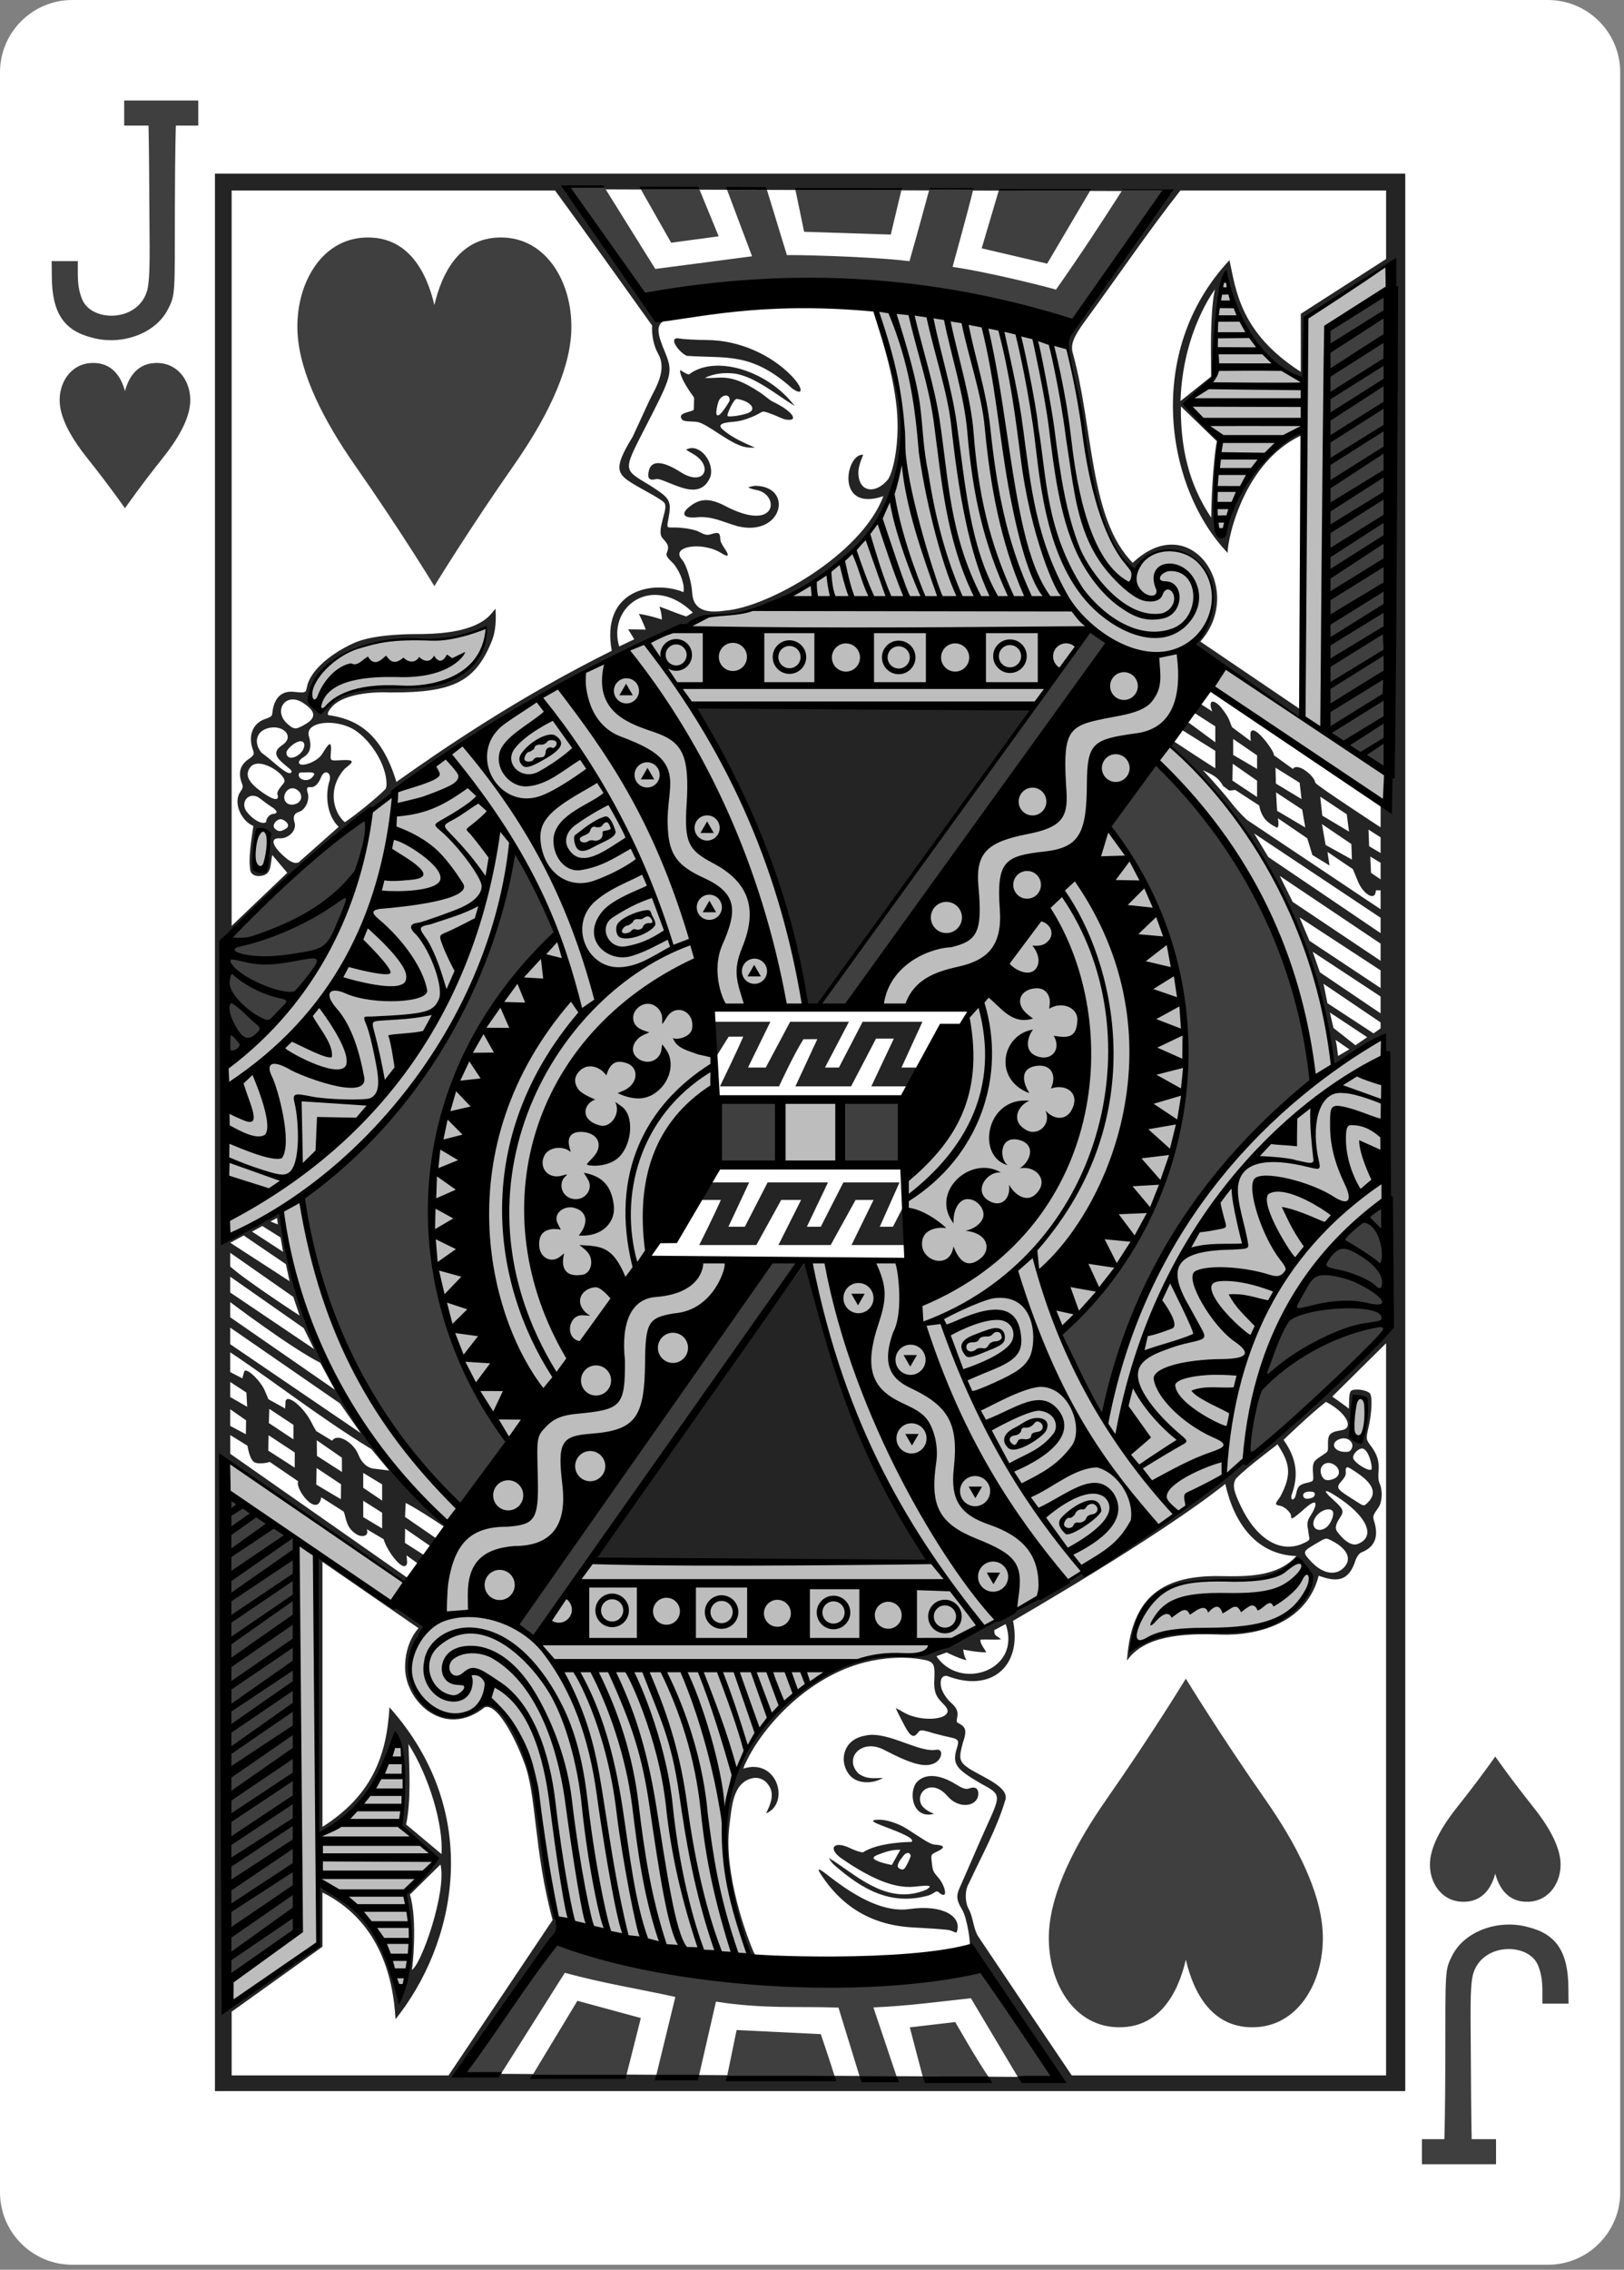 <?xml version="1.0" encoding="UTF-8" standalone="no"?><!DOCTYPE svg PUBLIC "-//W3C//DTD SVG 1.1//EN" "http://www.w3.org/Graphics/SVG/1.1/DTD/svg11.dtd"><svg width="100%" height="100%" viewBox="0 0 179 250" version="1.1" xmlns="http://www.w3.org/2000/svg" xmlns:xlink="http://www.w3.org/1999/xlink" xml:space="preserve" xmlns:serif="http://www.serif.com/" style="fill-rule:evenodd;clip-rule:evenodd;stroke-linejoin:round;stroke-miterlimit:2;"><rect x="0" y="0" width="179" height="250" fill="#808080" stroke="none"/><g id="g5943"><path id="rect10346-5-7" d="M178.583,7.972c-0,-4.4 -3.573,-7.972 -7.973,-7.972l-162.638,0c-4.4,0 -7.972,3.572 -7.972,7.972l0,233.504c0,4.4 3.572,7.973 7.972,7.973l162.638,-0c4.4,-0 7.973,-3.573 7.973,-7.973l-0,-233.504Z" style="fill:#fff;"/><path id="path10378-7-1" d="M13.774,55.979c-0,-0 -1.78,-2.552 -4.181,-5.552c-1.606,-2.008 -2.89,-4.182 -3.009,-6.055c-0.137,-2.139 1.159,-4.285 3.505,-4.389c2.346,-0.104 3.297,1.649 3.685,3.095c0.387,-1.446 1.339,-3.199 3.684,-3.095c2.347,0.104 3.643,2.25 3.506,4.389c-0.119,1.873 -1.403,4.047 -3.009,6.055c-2.401,3 -4.181,5.552 -4.181,5.552Z" style="fill:#3f3f3f;fill-rule:nonzero;"/><path id="path10380-5-9" d="M164.809,193.47c0,0 -1.779,2.552 -4.18,5.552c-1.606,2.008 -2.89,4.182 -3.01,6.055c-0.137,2.139 1.16,4.285 3.506,4.389c2.345,0.104 3.297,-1.649 3.684,-3.095c0.388,1.446 1.34,3.199 3.685,3.095c2.346,-0.104 3.643,-2.25 3.506,-4.389c-0.12,-1.873 -1.404,-4.047 -3.01,-6.055c-2.401,-3 -4.181,-5.552 -4.181,-5.552Z" style="fill:#3f3f3f;fill-rule:nonzero;"/><path id="path35-67-2-8-6" d="M13.687,11.07l0,2.763l2.684,0c-0,0 0.065,2.664 0.088,8.315c0.021,5.487 0.133,8.208 -0.217,9.771c-0.94,3.602 -6.159,3.621 -7.196,1.032c-0.602,-1.506 -0.442,-2.678 -0.47,-4.194l-2.885,-0c0,-0 0.017,0.763 0.021,1.698c0.017,4.049 1.358,5.986 4.496,6.75c3.227,0.872 6.999,-0.458 8.341,-3.215c0.799,-1.571 0.707,-1.679 0.727,-11.18c0.012,-6.339 0.108,-8.977 0.108,-8.977l2.47,0l0,-2.763l-8.167,0Z" style="fill:#3f3f3f;fill-rule:nonzero;"/><path id="path35-6-7-4-8-8" d="M164.895,238.379l-0,-2.764l-2.684,0c0,0 -0.065,-2.664 -0.088,-8.314c-0.021,-5.487 -0.133,-8.208 0.217,-9.771c0.94,-3.602 6.159,-3.622 7.196,-1.032c0.602,1.506 0.442,2.677 0.47,4.194l2.885,0c-0,0 -0.017,-0.763 -0.021,-1.698c-0.017,-4.05 -1.358,-5.987 -4.496,-6.75c-3.226,-0.872 -6.999,0.458 -8.34,3.215c-0.799,1.571 -0.708,1.679 -0.727,11.18c-0.012,6.339 -0.108,8.976 -0.108,8.976l-2.471,0l-0,2.764l8.167,-0Z" style="fill:#3f3f3f;fill-rule:nonzero;"/><g id="g3347-7-8-1"><g id="g9405-3-0-4"></g><g id="g3498-4-3-9"><g id="g2997-9-2-6"><g id="g3884-5-1-3"><g id="g3000-2-1-2"><path id="path2993-7-5-1" d="M153.155,29.104l-9.209,6.014l-0.128,7.013c-5.461,-2.625 -7.835,-6.925 -8.694,-11.961c-1.545,1.951 -1.693,11.876 -1.693,11.876c-1.404,0.73 -1.462,1.611 -2.359,2.468c0.881,1.457 3.374,3.937 3.374,3.937c-0.017,-0.044 -1.143,10.26 0.219,10.671c1.245,-4.392 2.901,-8.224 9.002,-12.241c-0,0 0.092,16.359 -0.298,32.163c-2.581,-1.78 -8.039,-4.977 -11.565,-8.248c4.572,-5.906 -0.089,-13.605 -6.912,-8.491c-5.772,-6.828 -4.847,-17.28 -7.434,-24.333c-0,0 -14.571,-4.037 -20.828,-3.708c5.255,13.718 4.235,30.435 -19.022,33.567c-11.144,5.105 -24.018,10.796 -36.531,21.426c-2.305,15.829 -10.454,23.623 -16.209,27.933c0.041,6.415 -0.043,12.765 0.221,19.239c-0.006,0.039 5.252,-3.458 6.078,-2.814c4.394,28.609 20.485,34.281 18.875,35.073c-0.259,0.128 -5.272,5.29 -5.272,5.29l-19.639,-12.959c-0.673,19.78 -0.283,39.951 0,59.765c3.468,-1.964 9.841,-6.66 9.841,-6.66l0.097,-6.73c-0.03,-0.639 8.93,5.606 8.952,13.046c0.697,0.476 2.226,-10.706 0.834,-11.917l3.673,-3.795l-3.956,-3.815c0,-0 1.004,-6.332 -1.046,-9.98c-1.329,8.35 -8.248,10.954 -8.248,10.954c-0,-0 -0.135,-30.521 -0.314,-30.548l12.343,7.828c-6.684,9.119 5.081,12.079 6.459,7.642c7.591,7.086 4.668,15.558 7.988,25.611l21.541,3.959c-8.878,-16.5 0.756,-35.3 18.189,-33.956c3.266,-1.362 6.222,-3.33 6.222,-3.33c0,0 -2.167,-3.549 -4.904,-6.842l-37.313,-0.617l17.394,-32.669l-11.44,-0.369c7.943,-13.756 8.489,-13.399 6.034,-28.113l11.062,0.222c0.404,-4.559 -4.942,-21.931 -12.485,-33.291l41.939,0.376l-23.61,32.985l12.68,0.365c-7.598,13.698 -9.02,13.402 -6.353,27.715l-11.251,0.223c1.94,16.836 14.424,34.715 18.813,40.194c7.256,-1.723 20.802,-12.108 29.209,-18.566c1.089,-11.298 4.972,-20.915 15.125,-28.09l0.031,-18.6c-0,0 -5.795,3.748 -5.793,3.489c0.023,-4.026 -2.071,-12.406 -5.935,-19.875c-4.147,-8.015 -10.953,-15.275 -12.519,-15.729c3.601,-5.457 5.137,-5.946 5.085,-6.032l19.61,12.598l0.07,-59.363Zm-99.227,39.994c-7.437,1.905 -17.524,0.17 -19.623,6.74c-0.489,1.485 0.583,2.033 1.372,2.422c4.477,-5.569 15.991,2.122 18.251,-9.162Zm-24.78,22.343c-1.73,0.22 -1.146,3.792 -0.57,4.229c1.204,-0.266 1.55,-4.354 0.57,-4.229Zm63.116,29.817l-5.8,0.027l-0.035,6.819l5.838,-0.004l-0.003,-6.842Zm56.97,33.947c-0.127,0.678 -0.653,3.608 0.763,3.078c1.67,-1.288 0.148,-7.094 -0.763,-3.078Zm-5.459,17.119c-0.685,-1 -2.804,1.486 -4.543,1.579c-7.727,0.414 -13.419,-0.622 -14.382,7.476c4.456,-2.85 10.7,-1.55 14.722,-2.472c2.908,-0.967 6.243,-3.604 4.203,-6.583Z" style="fill:#bdbdbd;fill-rule:nonzero;"/><path id="path3504-0-2-5" d="M23.691,19.125l-0,211.199l131.2,0l0,-211.199l-131.2,-0Zm38.454,1.718l66.083,0.213c-2.014,5.754 -7.333,9.675 -10.093,15.374c-0.642,0.9 -0.611,1.598 -0.313,2.564c0.556,1.81 1.228,4.815 1.486,6.649c0.427,4.031 0.847,9.058 3.044,13.493c0.297,1.025 2.279,3.48 2.753,3.483c2.884,-4.038 10.353,-1.575 8.2,5.399c-0.834,2.704 -2.203,2.672 -1.611,3.181l11.88,8.118c0,0 0.342,-31.947 0.025,-31.937c-6.216,3.713 -6.477,5.879 -9.05,11.763c-1.614,-2.216 0.241,-7.652 -0.047,-10.575l-3.586,-3.929c-0.016,-0.011 2.81,-3.094 2.81,-3.094c0,0 0.957,-11.565 1.248,-11.406c0.567,4.047 4.441,10.537 8.913,11.985l0.103,-7.097l9.467,-6.062l-0.348,58.624l-0.935,1.002l-0,2.537c-0,-0 -7.04,-4.593 -7.206,-4.92c-0.077,-0.752 -1.963,-2.278 -2.465,-1.512l-2.117,-1.529c0.314,-0.082 -2.181,-3.604 -2.529,-2.513c-0.074,0.231 0.007,0.981 0.007,0.981l-2.067,-1.541c-0,0 -0.202,-0.48 -0.269,-0.676c-0.177,-0.512 -0.594,-1.053 -0.917,-1.475c-0.778,-0.922 -1.535,-0.971 -0.999,0.42l-1.263,-0.821l-0.754,0.952l2.357,1.506l-0,1.758l-2.917,-2.153c-0.794,0.003 -0.884,0.111 -0.722,0.814l3.639,2.282l-0,1.926c-1.509,-0.952 -4.532,-2.95 -4.532,-2.95l-0.371,0.509c9.035,7.94 16.489,21.518 17.914,35.326c2.264,-1.126 5.794,-4.484 5.402,-2.469c-0,0.479 0.599,0.98 0.599,0.98l0.606,30.098c-5.977,5.386 -9.304,9.662 -16.278,14.932c-9.426,7.535 -22.809,15.447 -35.545,21.241c-3.628,0.213 -6.845,-0.782 -13.234,3.835c-7.212,4.535 -9.454,12.521 -8.186,21.204c0.655,3.14 1.862,7.534 2.34,8.078c0.139,0.159 0.467,-0.144 0.516,-0.144c0.05,0.001 -0.095,-0.219 -0.095,-0.219c-0.666,-1.465 -3.391,-8.647 -2.687,-14.019c0.256,-1.864 0.315,-4.54 2.381,-5.133c0.81,-0.233 1.494,0.102 1.888,0.667c0.775,1 0.255,2.179 -0.228,3.171c2.659,-1.115 1.255,-6.146 -2.517,-4.929c0,0 0.177,-0.507 0.315,-0.734c1.893,-4.017 6.884,-9.424 13.105,-10.979c2.044,-0.512 4.431,-0.699 6.627,-0.249c1.098,0.226 1.073,0.7 1.005,2.319c-0.069,1.632 0.537,2.002 1.19,2.723c1.34,1.478 -2.463,1.973 -4.607,0.697c-0.517,-0.308 -0.824,-0.44 -0.824,-0.44c0,0 0.157,0.382 0.543,1.122c0.609,1.164 1.056,2.149 1.575,1.893c0.681,-0.483 0.142,-0.849 2.005,-0.261c0.646,0.18 1.609,0.412 2.004,0.493c0.855,0.175 0.829,0.442 0.618,1.111c-0.579,1.837 -0.087,2.36 2.672,3.97c2.329,1.233 2.134,1.265 0.429,5.061c-0.892,1.982 -1.88,4.322 -2.843,6.481c-0.389,0.877 -0.257,1.38 0.316,2.338c0.557,0.931 0.959,3.808 0.818,4.033c3.341,4.213 6.087,9.28 9.604,14.404l-65.91,-0.389c-0,-0 6.725,-10.137 10.164,-14.863c0.639,-0.55 0.722,-1.272 0.472,-1.996c-0.061,-0.177 -1.991,-13.373 -2.017,-13.407c-0.763,-3.902 -1.757,-8.294 -5.482,-10.981c-1.417,1.602 -4.995,2.582 -6.948,0.505c-0.616,-0.655 -1.26,-1.519 -1.379,-2.886c-0.262,-1.855 0.413,-4.226 0.572,-4.473c0.258,-0.398 0.843,-0.758 0.833,-1.041c-0.019,-0.555 -1.036,-1.044 -2.495,-1.825c-3.106,-1.711 -9.195,-5.922 -9.195,-5.922c-0,-0 -0.205,22.042 -0.025,30.81c5.925,-2.496 8.677,-10.8 8.677,-10.8c1.505,1.886 0.382,7.601 0.484,9.52c1.296,1.575 2.499,2.051 3.73,3.748c-0.657,1.616 -1.931,2.659 -3.239,3.731c0.656,3.385 0.913,7.043 -0.547,10.857c-2.256,-6.699 -3.978,-8.868 -9.095,-12.058c0.188,2.591 -0.231,4.62 -0.04,6.894l-9.957,6.901l-0.828,-60.753l20.425,13.998l0.281,-0.532l-19.579,-13.695l-0,-2.066l1.903,1.18c-0,-0 0.189,1.443 0.729,1.796c0.469,0.306 1.856,0.02 1.681,-0.046l3.175,2.163c-0.398,0.797 2.118,4.125 2.544,1.762l2.475,1.574c0.291,0.707 0.215,1.9 1.613,2.61c0.527,0.189 1.192,0.083 0.928,-0.671l1.86,1.103c0.342,1.275 2.233,3.832 2.575,2.675c0.04,-0.135 -0.054,-0.897 -0.054,-0.897l1.309,0.951c0,0 1.322,-0.313 0.724,-0.912l-2.21,-1.411l0.022,-1.57l2.855,1.977c-0,-0 0.684,-0.516 0.593,-0.886l-3.46,-2.382l0.076,-1.54c1.418,0.746 2.88,1.715 4.343,2.689c0.008,0.004 0.243,-0.458 0.249,-0.454c-10.277,-8.37 -16.482,-22.366 -18.384,-34.452c-1.661,0.97 -4.464,2.655 -6.192,2.924l0.024,-32.359c5.744,-6.235 11.522,-11.087 18.796,-16.485c10.136,-8.202 21.469,-13.699 30.69,-18.108c1.598,-0.526 3.099,-1.356 4.763,-1.49c2.433,-0.114 2.998,-0.103 7.126,-1.83c10.777,-5.263 17.821,-13.327 10.152,-31.667c0.326,1.237 2.128,6.221 2.555,10.676c0.353,3.679 -0.364,6.938 -0.955,7.815c-1.358,1.67 -3.33,1.487 -3.272,-0.871c0.017,-0.668 0.531,-1.836 0.531,-1.836c-1.911,-0.208 -3.135,6.386 2.228,4.556c-2.44,6.486 -12.789,12.261 -17.433,12.607c-2.418,0.366 -3.57,-0.264 -3.652,-2.04c-0.047,-0.992 -0.588,-2.99 -1.126,-3.59c-1.307,-1.457 2.245,-2.03 4.37,-0.689c0.69,0.435 0.867,0.332 0.49,-0.286c-0.143,-0.235 -0.604,-0.866 -0.621,-1.172c-0.039,-0.717 -0.062,-0.954 -1.04,-0.633c-0.581,0.191 -0.917,-0.095 -1.369,-0.3c-0.397,-0.18 -1.1,-0.34 -1.983,-0.416c-1.651,-0.142 -1.568,0.397 -1.274,-1.344c0.294,-1.742 -0.07,-2.022 -2.069,-3.304c-3.238,-1.978 -3.064,-1.417 0.181,-7.809c2.213,-4.36 2.311,-4.797 1.439,-6.913c-0.71,-1.722 -1.332,-3.323 0.496,-3.559c-3.816,-1.241 -7.448,-10.896 -11.633,-14.357l-0.002,-0Zm-36.613,0.136l35.643,0c3.126,4.251 10.712,14.893 10.712,14.893c-0.019,-0.044 -0.152,1.652 0.652,3.081c0.615,1.095 0.511,2.353 -0.505,4.262c-0.671,1.262 -1.467,3.148 -2.308,4.905c-1.849,3.022 -1.824,3.85 -0.562,4.769c1.141,0.811 3.356,1.831 4.006,2.433c0.421,0.39 -0.056,1.424 -0.185,2.149c-0.099,0.388 -0.37,1.353 0.038,1.803c0.63,0.694 0.761,0.9 0.464,1.653c-0.182,0.46 0.74,1.042 0.893,1.348c0.606,0.84 0.788,1.492 0.912,1.991c0.127,0.512 0.045,0.954 0.045,0.954c-3.285,-1.346 -9.142,-0.304 -7.909,6.461c-10.265,5.106 -18.542,10.755 -23.736,14.443c-1.711,-5.661 -4.652,-6.956 -7.516,-7.362c-0.143,-0.209 0.112,-0.593 0.495,-1c1.287,-1.313 4.323,-1.593 6.384,-1.494c6.913,0.041 9.359,-1.199 11.165,-5.698c0.62,-1.543 0.381,-3.528 0.381,-3.528c0,0 -0.518,0.676 -0.804,0.93c-1.692,1.502 -4.724,1.82 -7.151,1.862c-4.238,-0.011 -6.449,0.432 -7.783,1.058c-2.686,1.262 -4.744,3.12 -5.042,4.82c-0.108,0.615 -0.191,0.615 -1.447,0.488c-1.35,-0.136 -2.094,0.68 -2.317,2.028c-0.1,0.603 0.081,0.649 -0.867,0.979c-1.369,0.477 -1.843,1.877 -1.336,3.311c0.197,0.556 0.17,0.667 -0.444,1.09c-0.962,0.662 -1.151,1.508 -0.793,2.545c0.144,0.42 0.248,0.529 -0.106,1.029c-0.908,1.281 0.17,3.309 1.417,3.79c-0.653,4.174 -0.357,4.382 -0.349,4.861c0.076,0.473 0.519,0.673 0.998,0.657c1.405,-0.065 1.192,-1.182 1.427,-2.323l1.658,1.966l-6.13,5.846l-0,-81Zm104.575,0l22.671,0l0,7.551l-9.402,6.035l-0,6.393c-6.732,-4.319 -7.147,-9.043 -7.862,-12.3c-9.516,10.156 -6.958,25.257 -0.174,32.262c-0.227,-0.293 1.22,-9.709 8.036,-12.938l-0,30.183l-11.07,-7.501c4.996,-5.62 -1.024,-14.734 -7.451,-8.68c-4.791,-4.784 -4.334,-14.901 -6.617,-23.118c-0.249,-0.925 0.076,-1.759 1.379,-3.531c3.471,-4.725 6.98,-9.903 10.49,-14.356Zm3.819,10.885c0,0 -0.623,1.765 -0.407,9.593l-3.401,2.72c0.239,-7.714 3.808,-12.313 3.808,-12.313Zm-59.211,5.395c-1.045,-0.051 0.116,1.55 0.985,1.935c4.363,0.305 7.127,-0.448 11.631,3.602c1.271,0.899 1.19,-0.066 -0.063,-1.371c-2.252,-2.345 -5.792,-3.957 -9.344,-3.972c-1.043,-0.005 -2.659,-0.089 -2.969,-0.16c-0.09,-0.019 -0.17,-0.031 -0.24,-0.034l0,-0Zm1.229,3.981c-0.324,-0.002 -0.953,-0.518 -0.983,-0.466c-0.044,0.839 1.214,2.571 1.533,3.004c0.027,0.231 -0.015,0.657 -0.019,1.336c-0.123,0.291 -1.932,0.29 -1.293,1.094c0.209,0.263 0.976,0.185 1.629,0.259c1.162,0.159 3.667,2.487 5.395,2.788c0.505,0.087 0.998,0.042 0.998,0.042c-1.242,-0.544 -2.526,-1.091 -3.595,-2.031c-0.807,-0.772 1.019,-0.757 1.582,-0.85c0.734,-0.088 1.628,-0.453 2,-0.627c1.058,-0.494 0.669,-0.611 1.768,-0.221c0.625,0.221 1.26,0.563 1.588,0.629c1.532,0.305 1.008,-0.824 -1.399,-1.973c-0.343,-0.163 -0.915,-0.694 -1.391,-1.005c-1.913,-1.25 -3.14,-1.709 -4.638,-1.618c-0.915,0.056 -1.444,0.028 -1.444,0.028c1.051,-0.497 2.102,-0.624 3.403,-0.47c2.232,0.416 4.442,2.27 6.508,3.556c-2.937,-3.918 -8.774,-5.681 -11.642,-3.475Zm4.148,2.329c0.192,0.034 0.336,0.192 0.334,0.494c-0,0.199 -0.867,1.452 -1.126,1.616c-0.45,0.286 -0.424,-0.34 -0.135,-1.359c0.148,-0.524 0.606,-0.808 0.927,-0.751Zm1.128,0.37c1.437,0.209 2.318,1.155 1.191,1.573c-0.618,0.229 -2.248,0.505 -2.237,0.261c0.015,-0.327 0.718,-1.881 1.046,-1.834Zm48.937,0.817l3.968,3.843c-0.219,0.981 -0.59,4.725 -0.622,8.422c-1.9,-2.865 -3.403,-6.525 -3.346,-12.265Zm-53.953,4.594c-0.237,0.01 -0.587,0.172 -0.587,0.172c0,0 0.263,0.192 0.674,0.416c2.431,1.322 1.407,3.772 -1.265,2.068c-1.866,-1.19 -3.276,-1.44 -3.529,-0.058c-0.104,0.573 -0.074,1.057 0.804,0.82c0.348,-0.093 1.293,0.384 2.076,0.67c1.03,0.377 3.097,1.266 3.949,-1c0.336,-1.413 -0.855,-3.14 -2.122,-3.088l0,0Zm7.145,4.159c-0.387,-0.015 -0.888,0.185 -0.888,0.185c-0,0 0.484,0.21 0.855,0.266c2.646,0.405 2.481,4.855 -3.433,1.747c-1.965,-1.032 -2.995,-0.657 -4.055,0.243c-0.811,0.725 -0.36,1.165 0.971,1.027c1.689,-0.161 2.893,0.528 4.493,0.983c4.93,1.199 6.214,-4.294 2.057,-4.451Zm-11.106,12.016c1.287,0.014 2.732,0.59 4.129,1.952l-0.734,0.426c-1.158,-0.382 -1.829,-0.689 -2.95,-1.089c0.288,0.872 0.259,1.429 0.259,1.429c-0,-0 -1.288,-0.457 -2.527,-0.626c0.435,0.87 0.759,1.728 0.759,1.728c0,-0 -0.827,-0.017 -1.94,-0.027l0.671,1.095l-1.662,0.795c-0.898,-3.023 1.165,-5.713 3.995,-5.683l0,0Zm-18.657,3.623c0.266,2.828 -2.149,6.639 -10.572,6.563c-3.266,-0.071 -5.072,0.014 -7.546,2.676l-1.507,-1.224c0.47,-1.813 1.258,-4.981 7.981,-6.484c3.897,-0.589 7.55,0.505 11.644,-1.531Zm-21.286,7.89c0.293,0.006 0.62,0.096 0.967,0.295c1.516,0.952 1.749,1.712 0.228,2.531c-0.866,0.466 -1.052,0.556 -1.85,-0.169c-1.238,-1.127 -0.614,-2.683 0.655,-2.657Zm44.134,0.458c3.184,5.733 10.803,19.593 12.394,33.212l1.434,-0.043l23.605,-32.643l-37.433,-0.526Zm-40.217,2.116c0.829,0.003 1.773,0.205 2.612,0.637c0.792,0.441 1.574,1.192 2.219,2.07c0.866,1.181 1.483,2.59 1.543,3.79c0.016,0.32 0.042,0.554 -0.117,0.819c-0.946,0.949 -3.286,2.857 -4.469,3.635c-1.302,-1.114 -1.942,-3.769 0.009,-5.907c0.924,-0.713 1.217,-1.009 -0.364,-0.927c-1.165,0.06 -1.258,0.115 -1.193,-0.638c0.157,-1.8 -0.244,-1.159 -0.943,-0.056c-0.496,0.783 -1.685,1.195 -2.134,1.195c-0.617,-0.001 -0.544,-0.464 0.04,-0.807c0.86,-0.504 0.932,-1.344 0.623,-2.347c-0.272,-0.927 0.792,-1.469 2.175,-1.464l-0.001,0Zm-6.2,0.509c1.384,-0.099 2.38,1.072 1.124,1.926c-1.007,0.686 -0.888,1.233 0.159,2.112c0.548,0.461 0.885,0.706 0.837,0.831c-0.197,0.785 -2.185,-1.325 -3.281,-2.056c-0.8,-0.874 -0.796,-2.232 0.55,-2.688c0.208,-0.071 0.413,-0.111 0.611,-0.125Zm105.906,1.268l2.635,1.811l0,1.491l-2.635,-1.538l0,-1.764Zm-102.846,0.257c0.76,-0.073 0.583,1.144 -0.444,1.668c-0.6,0.306 -1.064,0.111 -1.061,-0.43c-0,-0.279 0.636,-0.895 1.121,-1.122c0.147,-0.068 0.276,-0.105 0.384,-0.116Zm-4.444,2.469c1.272,0.103 2.964,1.457 2.702,2.037c-0.12,0.265 -0.882,0.933 -0.75,1.349c0.216,0.684 -0.306,0.685 -1.395,-0.04c-1.805,-1.201 -2.269,-2.079 -1.6,-2.956c0.243,-0.319 0.619,-0.424 1.043,-0.39l0,0Zm107.246,0.006l2.679,1.871l0,1.791l-2.722,-1.809l0.043,-1.853Zm4.71,0.434l2.66,1.659l0.211,1.8l-2.826,-1.706l-0.045,-1.753Zm-8.009,0.267c0.875,0.456 1.606,0.625 2.232,1.746c0.334,0.271 0.69,0.511 0.69,0.511l0.656,-0.07l2.637,1.71c0,0 0.071,0.685 0.539,1.367c0.449,0.655 1.432,1.076 1.432,1.076c0.21,-0.042 0.156,-0.66 0.088,-1.035l3.231,2.199c0.018,0.012 0.565,1.844 0.565,1.844l1.891,1.156c-0,0 -0.162,-1.103 -0.221,-1.49l2.808,1.902c-0,-0 0.092,0.248 0.501,1.228c0.542,1.465 1.982,2.429 2.023,1.098l0.521,0.002l0,2.084l-14.73,-9.846c0,-0 -0.909,-0.815 -1.822,-1.998c-0.99,-1.283 -3.041,-3.484 -3.041,-3.484l-0,0Zm-98.832,0.254c0.941,-0.048 1.104,0.108 0.618,0.59c-0.5,0.494 -1.523,0.218 -1.435,-0.385c0.04,-0.273 0.223,-0.174 0.817,-0.205Zm2.154,0.002c0.304,-0.041 0.566,0.311 0.44,0.858c-0.505,1.502 -0.378,3.808 0.989,5.138l-4.411,3.906c-0.332,0.165 -0.797,0.016 -1.301,-0.393c-1.486,-1.202 -2.037,-2.327 -0.75,-2.254c0.832,0.047 1.893,-0.785 1.592,-1.769c-0.182,-0.593 -0.065,-1.003 0.581,-1.169c0.638,-0.27 1.099,-1.263 0.887,-2.026c-0.173,-0.551 -0.089,-0.719 0.309,-0.669c0.422,0.053 0.864,-0.355 1.148,-1.081c0.137,-0.35 0.334,-0.517 0.516,-0.541Zm-3.615,1.744c0.252,0.016 0.528,0.161 0.792,0.494c0.554,1.102 -0.913,1.625 -1.494,1.114c-0.6,-0.559 -0.054,-1.656 0.702,-1.608Zm108.364,0.453l2.878,1.897l0.343,1.971l-3.108,-1.837l-0.113,-2.031Zm-112.855,0.376c0.25,-0.02 0.532,0.055 0.817,0.262c0.231,0.167 0.863,0.674 1.22,0.89c0.76,0.462 0.878,0.816 0.213,0.855c-0.304,0.019 -0.744,0.506 -0.7,0.867c-0.374,0.356 -1.418,-0.181 -2.125,-1.084c-0.634,-0.809 -0.174,-1.729 0.575,-1.79Zm117.722,0.091l2.925,1.946l0.25,1.907l-2.944,-1.753l-0.231,-2.1Zm-114.554,2.49c0.073,0.003 0.146,0.02 0.215,0.057c0.594,0.293 0.812,0.742 0.244,1.039c-0.493,0.297 -0.801,0.269 -1.111,-0.046c-0.407,-0.346 0.138,-1.071 0.652,-1.05l0,-0Zm114.747,0.539l3.238,2.191l0.065,1.713l-2.904,-1.61l-0.399,-2.294Zm-116.783,0.517c1.302,0.818 0.808,4.679 -0.077,4.666c-1.304,-1 -1.17,-3.68 0.077,-4.666Zm121.914,0.085l1.331,0.857l0,1.727l-1.264,-0.75l-0.067,-1.834Zm-12.613,0.422l13.944,9.292l0,1.693l-12.379,-8.384l-1.565,-2.601Zm12.807,2.55l1.137,0.685l0,1.831l-1.055,-0.719l-0.082,-1.797Zm-9.973,2.139l11.11,7.45l0,1.892l-9.689,-6.486l-1.421,-2.856Zm2.179,4.56l8.931,5.835l0,1.947l-7.845,-5.205l-1.086,-2.577Zm1.448,3.79l7.483,4.925l0,1.857l-6.689,-4.52l-0.794,-2.262Zm1.19,3.523l6.293,4.257l0,0.656l-0.781,0.549l-5.078,-3.322l-0.434,-2.14Zm0.702,3.162l4.113,2.723l-1.291,0.887l-2.426,-1.905l-0.396,-1.705Zm-67.804,1.022c0.077,0.878 -0.227,2.949 0.234,3.728l1.306,-2.088l1.607,-0c-0.726,1.69 -2.568,5.475 -2.568,5.475l6.51,0c0,0 1.655,-3.588 2.691,-5.192l1.529,-0.004l-2.415,5.196l6.138,0l2.747,-5.256l1.966,-0l-2.484,5.256l4.464,0l0.898,-2.072l-2.035,0l2.31,-5.043l-6.592,-0l-2.616,5.043l-1.535,0l2.64,-5.043l-6.479,-0l-2.688,5.043l-1.959,0l2.467,-5.043l-6.136,-0Zm68.435,1.998l1.513,1.041l-1.244,0.731c-0.077,-0.596 -0.121,-1.188 -0.269,-1.772Zm-68.91,15.699l-1.134,1.928l2.287,0c-0.749,1.722 -2.385,4.969 -2.385,4.969l6.295,-0l2.742,-4.969l2.19,0l-2.497,4.969l5.759,-0l2.744,-4.969l1.982,0l-2.431,4.969l6.148,-0l-0.311,-4.479l-1.271,2.461l-1.449,0l2.176,-4.879l-6.189,0l-2.489,4.879l-1.534,0l2.328,-4.879l-6.655,0l-2.507,4.879l-1.813,0l2.285,-4.879l-4.271,0Zm-47.769,3.915l0.096,0.71l-0.818,-0.325l0.722,-0.385Zm-1.622,0.886l2.015,1.26l0.277,1.585l-3.425,-2.23l1.133,-0.615Zm-2.047,1.042l4.647,3.16l0.406,1.876l-6.541,-4.236l1.488,-0.8Zm-1.488,1.906l6.953,4.86l0.697,2.059c0,-0 -5.867,-3.807 -7.65,-5.407l0,-1.512Zm63.536,0.825l-23.424,32.823l37.052,0.344c-6.137,-10.027 -10.842,-21.089 -13.628,-33.167Zm-63.536,1.807l8.106,5.67l1.129,2.297l-9.235,-6.222l0,-1.745Zm0,2.801c0,0 6.681,5.047 9.923,6.678c0.378,0.729 1.613,2.976 1.613,2.976l-11.536,-7.984l0,-1.67Zm0,2.808l12.104,8.353l2.282,3.267l-14.386,-9.789l0,-1.831Zm127.401,1.721l0,80.644l-34.649,0c-3.353,-4.944 -6.523,-9.677 -10.204,-15.151c-0.665,-0.92 -0.606,-2.117 -1.12,-3.12c-0.414,-0.653 -0.526,-2.056 0,-2.905c1.416,-3.066 3.026,-5.887 4.007,-9.164c0.433,-1.446 -2.498,-2.496 -3.992,-3.458c-1.16,-0.77 -1.132,-1.177 -0.703,-2.795c0.397,-1.15 0.436,-1.707 -0.293,-2.098c-0.411,-0.22 -0.421,-0.2 -0.314,-0.786c0.109,-0.595 -0.026,-1.006 -0.749,-1.626c-0.114,-0.098 -0.702,-0.711 -0.966,-1.444c-0.16,-0.447 -0.268,-1.536 0.577,-1.46c4.819,1.884 8.326,-0.994 7.286,-6.063c-0,0 16.116,-9.259 23.397,-15.08c0.969,4.348 3.431,7.787 7.834,7.947c-2.107,2.313 -5.453,2.259 -8.431,2.209c-6.924,-0.118 -9.8,2.866 -10.24,9.311c1.879,-2.721 6.101,-3.033 10.254,-2.869c3.986,0.157 9.52,-1.178 10.88,-6.489c1.922,0.711 3.327,0.714 4.076,-1.755c0.14,-0.329 0.38,-0.71 0.6,-0.795c1.718,-0.668 1.901,-1.982 1.411,-3.525c-0.13,-0.446 -0.12,-0.572 0.478,-1.405c0.413,-0.575 0.522,-1.809 0.147,-2.685c-0.159,-0.373 -0.163,-0.817 -0.114,-1.38c0.088,-1.028 -0.146,-1.8 -0.82,-2.71c-0.553,-0.747 -0.594,-0.764 -0.294,-2.056c0.366,-1.579 0.477,-3.519 0.115,-3.816c-0.517,-0.424 -2.079,-0.552 -2.128,-0.063c-0.158,0.19 -0.107,1.726 -0.159,1.798c-0.329,-0.312 -1.85,-1.347 -1.814,-1.341l5.928,-5.87Zm-127.401,1c4.797,3.182 9.797,7.135 15.566,10.668l1.957,2.352l-1.814,-0.221c-0.039,-0.004 -1.039,-0.131 -1.607,-1.578c-0.447,-1.141 -2.196,-2.427 -2.882,-1.487l-1.739,-1.058c-0,-0 -0.288,-0.47 -0.507,-0.911c-0.901,-1.824 -2.879,-3.358 -2.885,-2.243c-0,0.147 -0.028,0.672 -0.028,0.672l-1.848,-1.023c-0,-0 -0.274,-0.651 -0.4,-0.942c-0.506,-1.171 -2.092,-2.633 -2.268,-2.113c-0.094,0.276 -0.21,0.755 -0.21,0.755l-1.335,-0.694l0,-2.177Zm0,3.266l1.786,1.167l0.081,1.565l-1.867,-1.07l0,-1.662Zm120.768,2.196c1.379,0.673 2.489,1.84 2.416,2.53c-0.043,0.411 -0.341,0.538 -0.861,0.619c-1.27,0.197 -1.336,0.614 -1.323,1.581c0.012,0.802 0.008,0.732 -0.687,1.192c-0.866,0.575 -1.063,0.68 -0.962,1.987c0.067,0.866 0.01,0.805 -0.469,0.96c-1.122,0.218 -1.222,0.485 -1.395,1.219c-0.132,0.786 -0.635,0.881 -0.517,0.228c0.517,-1.498 1.006,-3.503 -0.872,-6.137c-0,0 3.014,-2.901 4.67,-4.179Zm3.62,-0.63c1.886,1.029 0.459,4.771 -0.158,4.722c-1.008,-1.121 -0.435,-3.544 0.158,-4.722Zm-120.079,1.398l2.663,1.764l-0.011,1.591l-2.707,-1.798l0.055,-1.557Zm-4.309,0.04l1.75,1.223l-0.027,1.531l-1.723,-0.919l0,-1.835Zm4.23,2.864l2.884,1.9l-0.007,1.67l-2.916,-1.877l0.039,-1.693Zm118.455,0.343c0.789,-0.028 1.328,0.734 0.777,1.337c-0.138,0.151 -0.31,0.161 -0.596,0.156c-1.28,-0.022 -1.674,-1.06 -0.531,-1.43c0.12,-0.039 0.238,-0.059 0.35,-0.063l0,-0Zm-113.144,0.211l2.766,1.919l0.008,1.573l-2.756,-1.772l-0.018,-1.72Zm105.886,0.438c1.282,1.979 1.711,3.208 0.268,5.852c-0.535,0.692 -0.586,0.817 -0.039,0.908c0.647,0.108 1.369,0.901 1.267,1.209c0,0.37 0.266,0.184 1.168,-0.576c1.095,-1.02 1.658,-1.265 1.507,-0.598c-0.365,1.22 -1.105,1.31 -0.789,2.618c0.073,1.134 0.476,1.052 -0.607,1.534c-2.485,1.103 -5.137,-0.542 -6.854,-4.206c-0.688,-1.468 -0.94,-2.192 -0.505,-2.939c1.157,-1.247 4.554,-3.715 4.584,-3.802l-0,0Zm9.377,0.475c0.647,0.095 1.079,1.801 1.004,2.239c-0.082,0.475 -2.048,-0.7 -2.044,-1.256c-0,-0.429 0.635,-1.043 1.04,-0.983Zm-3.676,1.585c0.22,0.017 0.456,0.105 0.683,0.287c0.593,0.473 0.506,1.21 -0.2,1.474c-0.686,0.256 -1.088,0.179 -1.327,-0.41c-0.32,-0.788 0.186,-1.4 0.844,-1.351Zm2.035,0.485c0.179,0.02 0.463,0.224 0.839,0.471c1.948,1.264 2.41,2.324 1.461,3.319c-0.535,0.562 -0.484,0.509 -1.464,-0.113c-1.924,-1.222 -2.224,-1.358 -1.549,-2.115c0.21,-0.235 0.537,-0.63 0.509,-0.928c-0.046,-0.489 0.026,-0.654 0.204,-0.634Zm-113.643,0.072l2.697,1.796l-0.026,1.64l-2.709,-1.609l0.038,-1.827Zm5.141,0.544l2.081,1.259l-0,1.785l-2.081,-1.408l0,-1.636Zm106.145,1.999c0.162,-0.017 0.738,0.294 1.638,0.921c2.985,2.082 3.757,4.148 1.847,4.898c-0.806,0.316 -1.741,-0.612 -2.287,-1.364c-0.347,-0.477 0.02,-1.09 0.369,-1.612c0.419,-0.625 0.267,-0.933 -0.71,-1.803c-0.764,-0.68 -1.018,-1.024 -0.857,-1.04Zm-1.983,0.064c0.138,-0.013 0.302,-0.009 0.49,0.015c0.119,0.05 0.433,0.161 0.09,0.569c-0.071,0.084 -1.03,0.458 -1.139,-0.122c-0.043,-0.228 0.145,-0.421 0.559,-0.462l-0,0Zm-104.162,1.003l2.081,1.316l-0,1.731l-2.081,-1.246l0,-1.801Zm106.515,0.953c0.26,0.039 0.429,0.208 0.394,0.522c-0,0.362 -0.357,1.179 -0.77,1.469c-1.014,0.715 -1.879,-0.138 -1.147,-1.18c0.406,-0.579 1.089,-0.875 1.523,-0.811Zm-0.296,3.226c0.154,0.019 0.311,0.106 0.58,0.245c1.72,0.89 2.293,2.105 1.115,3.095c-0.866,0.728 -2.204,0.489 -3.434,-0.818c-1.02,-1.083 -0.919,-1.126 0.512,-1.968c0.725,-0.427 0.971,-0.586 1.227,-0.554Zm-3.289,2.514c0,0 0.535,0.169 1.358,1.276c1.058,1.421 -0.818,2.734 -2.684,4.793c-4,2.659 -11.102,0.01 -16.628,3.251c0.131,-5.298 3.531,-7.56 10.724,-7.312c4.314,0.581 7.289,-1.929 7.23,-2.008Zm-107.425,0.036l10.596,7.308c-0.039,0.011 -1.557,1.594 -1.486,4.443c0.085,3.706 4.377,7.75 8.747,4.284c1.292,-0.573 3.294,3.125 4.347,5.987c1.403,3.482 1.091,9.812 3.166,17.422l-11.469,17.118l-23.912,0l-0,-7.015l10.011,-7.16l0,-5.974c6.075,3.033 7.782,8.952 8.052,13.96c6.57,-8.183 9.853,-22.552 -0.667,-34.355c-0.306,5.513 -2.056,9.784 -7.385,13.173l0,-29.191Zm75.304,6.851c1.808,5.124 -5.059,7.411 -7.629,3.538l1.12,-0.414c-0,-0 1.366,0.675 2.195,0.864c-0.289,-0.418 -0.368,-1.185 -0.368,-1.185c0,0 1.648,0.347 2.558,0.303c-0.278,-0.466 -0.661,-0.891 -0.67,-1.378c0.702,-0.076 1.525,0.052 2.284,-0.053c-0.557,-0.494 -0.743,-0.307 -0.746,-1.005l1.256,-0.67Zm-14.611,12.2c-0.33,-0.007 -0.648,0.025 -0.948,0.106c-2.524,0.459 -2.858,3.105 -1.5,4.482c0.873,0.834 2.432,0.811 3.538,0.161c-1.063,0.022 -1.793,0.159 -2.701,-0.483c-1.685,-1.687 0.354,-3.949 2.875,-2.585c3.061,1.599 4.504,1.944 5.519,1.433c0.869,-0.438 0.987,-1.644 0.15,-1.465c-1.688,0.302 -4.623,-1.602 -6.933,-1.649Zm-51.214,1.014c2.313,3.645 3.849,8.906 3.646,12.12l-3.902,-3.26c0.555,-2.707 0.356,-6.092 0.256,-8.86Zm57.858,3.528c-0.728,-0.045 -1.339,0.168 -1.793,0.633c-0.978,1.032 -0.582,4.172 1.872,3.524c-0,0 -1.191,-0.417 -1.461,-1.13c-0.53,-1.399 1.278,-2.749 2.941,-0.814c1.258,1.464 3.252,1.149 3.386,-0.134c0.061,-0.582 -0.223,-0.998 -0.965,-0.724c-0.443,0.163 -0.84,-0.04 -1.488,-0.439c-0.92,-0.568 -1.765,-0.871 -2.492,-0.916Zm-6.077,4.807c-0.989,0.038 -0.667,0.244 0.66,0.746c2.044,0.774 3.418,1.348 2.999,1.708c0.086,-0.007 -3.591,-0.02 -5.34,1.143c-0.354,-0.022 -0.911,-0.216 -1.459,-0.48c-1.777,-0.855 -2.472,0.066 -0.894,1.158c3.232,2.235 5.86,3.332 8.017,3.102c1.41,-0.15 2.184,-0.223 1.342,0.319c-4.064,1.736 -7.352,-1.228 -10.075,-3.044c-0.489,-0.326 -0.693,-0.424 -0.693,-0.424c-0,-0 0.269,0.481 0.607,0.776c3.065,2.661 6.204,4.519 10.415,3.328c0.717,-0.29 0.744,-0.523 1.007,-0.401c1.218,1.098 0.845,-0.656 -0.009,-1.599c-0.507,-0.621 -0.572,-0.609 -0.685,-1.709c-0.072,-0.703 -0.126,-0.778 0.499,-1.068c1.377,-0.64 0.558,-0.755 -0.244,-0.819c-0.488,-0.068 -1.311,-0.651 -2.946,-1.703c-0.98,-0.635 -2.338,-1.067 -3.202,-1.033l0.001,-0Zm2.436,3.312l-0.936,1.673c0,-0 -1.528,-0.265 -1.968,-0.669c-0.138,-0.126 0.007,-0.267 0.288,-0.403c0.906,-0.344 1.644,-0.637 2.616,-0.601Zm0.811,0.35c0.153,-0.012 0.286,0.077 0.327,0.334c-0.048,0.22 -0.401,1.011 -0.636,1.321c-0.199,0.262 -0.407,0.166 -0.621,0.051c-0.452,-0.242 0.098,-0.954 0.491,-1.437c0.116,-0.144 0.286,-0.257 0.439,-0.269l-0,0Zm-51.499,1.27c0.705,3.017 -2.117,11.045 -3.155,11.611c0.056,-0 0.654,-5.544 -0.215,-8.293l3.37,-3.318Zm41.748,0.555c-0.132,-0.022 -0.057,0.168 0.202,0.564c2.102,3.224 5.251,5.555 10.102,5.813c1.464,0.077 3.794,0.219 4.073,0.31c0.685,0.221 0.716,0.395 0.806,0.114c0.52,-1.606 -1.504,-2.982 -5.257,-2.447c-2.647,0.378 -5.661,-1.129 -8.881,-3.65c-0.573,-0.448 -0.913,-0.682 -1.045,-0.704Z" style="fill:#242424;fill-rule:nonzero;"/><path id="path3502-5-8-1" d="M80.15,228.645l1.04,-5.047l9.279,0.452c0,0 1.078,3.168 1.515,4.595l-11.834,-0Zm-21.429,-0.123l4.923,-8.145l6.991,1.9l-1.608,6.368l-10.306,-0.123Zm13.599,0.123l2.118,-8.695c-4,-0.882 -7.772,-1.462 -12.187,-2.655l-7.165,11.34l-4.311,-0.114c3.714,-4.958 10.498,-14.968 10.498,-14.968c15.559,5.362 31.246,6.267 47.039,3.434c-0,0 5.819,7.69 7.904,11.86l-4.103,-0.202l-5.099,-8.553c-3.55,0.386 -7.042,0.859 -10.746,1.014l2.536,7.539l-4.075,-0l-2.311,-7.518c-4.443,-0.172 -8.178,0.176 -13.502,-0.659l-1.878,8.173l-4.718,0.004Zm29.363,0.003l-1.403,-5.347l5.008,-0.586c-0,0 2.322,4.077 3.594,5.93l-7.199,0.003Zm-44.941,-49.679c6.229,-9.484 28.201,-39.886 28.201,-39.886l3.27,-0.025c0,0 -19.721,27.611 -29.21,41.455l-2.261,-1.544Zm-31.764,-14.753l7.671,5.533l0.055,43.077l-7.795,5.495l0.069,-54.105Zm31.844,-70.474l4.643,9.102c-19.728,18.725 -15.858,40.698 -5.289,56.37c-0.003,0.001 -2.706,3.871 -4.344,7.23c-14.3,-9.447 -18.649,-33.998 -18.54,-34.261c15.758,-14.08 17.883,-18.563 23.53,-38.441Zm80.617,67.106c1.019,-13.863 7.787,-22.924 15.372,-28.461l0.388,14.101c-4.965,4.774 -10.216,9.702 -15.76,14.36Zm-20.599,-13.964c17.277,-16.164 17.866,-39.118 5.28,-55.968l5.151,-7.206c7.301,7.828 14.461,16.031 17.508,35.094c-10.941,8.64 -20.61,22.916 -23.182,37.327l-4.757,-9.247Zm-23.808,-18.807l-0.032,-6.606l6.37,-0.032l0,6.595l-6.338,0.043Zm-13.661,-0.051l-0.093,-6.583l6.389,0.046l-0.1,6.673l-6.196,-0.136Zm10.847,-17.387c0,-0 21.632,-30.268 30.037,-41.107l1.786,1.316l-28.48,39.719l-3.343,0.072Zm-49.804,-21.239c-0.021,11.848 -7.603,21.236 -15.346,27.361l0.105,-13.489c4.664,-4.832 9.826,-9.415 15.241,-13.872Zm112.516,-57.172l0.045,52.587l-7.237,-4.366l0.613,-44.1l6.579,-4.121Zm-34.496,3.114c-16.337,-4.255 -31.22,-5.528 -46.867,-2.169c-2.039,-2.437 -8.892,-12.584 -8.892,-12.584l3.955,0.059l5.598,8.975l10.665,-1.396l-2.746,-7.301l4.397,0.019l2.191,7.161c-0.023,-0.057 8.676,0.086 13.51,0.659c0.769,-2.659 2.198,-7.942 2.198,-7.942l4.844,-0.003c-0.622,2.539 -2.294,8.579 -2.294,8.579c3.967,0.553 11.326,2.427 11.393,2.508c2.581,-3.655 4.981,-7.311 7.316,-10.965l4.72,-0.023c-1.39,2.359 -9.726,14.541 -9.988,14.423Zm-3.014,-6.303l-7.218,-1.686l1.885,-6.372l10.089,-0.006l-4.756,8.064Zm-41.446,-2.305l-3.356,-5.914l6.457,-0l2.138,5.208l-5.239,0.706Zm14.658,-1.205l-0.978,-4.709l11.727,-0l-1.198,5.016l-9.551,-0.307Z" style="fill:#3f3f3f;fill-rule:nonzero;"/><path id="path3500-9-6-1" d="M61.82,20.423l10.43,15.079c4.181,-0.364 11.404,-2.369 24.016,-1.187c0,-0 1.782,5.391 2.387,8.038c1.799,7.162 -0.581,14.433 -4.769,18.171c-2.126,1.897 -4.932,4.144 -7.912,5.297c-4.128,1.727 -4.548,1.718 -6.98,1.832c-1.609,0.075 -1.772,0.137 -2.652,0.595c-0.271,0.095 -0.448,0.378 -0.69,0.46c-0.204,0.069 -0.59,-0.011 -0.59,-0.011c-13.415,5.89 -23.917,12.458 -31.85,18.323c-0.093,0.068 -0.151,0.374 -0.24,0.446c-0.649,0.532 -1.248,0.935 -1.881,1.421c-0.087,0.067 -0.281,-0.053 -0.367,0.014c-9.334,7.203 -14.621,13.044 -16.566,14.73l0.192,33.54c-0,-0 4.248,-2.188 6.427,-3.521c1.53,12.986 7.997,25.602 18.206,34.363l-4.429,6.117l-20.409,-14.077l0.284,61.884l10.85,-7.549l0,-6.528c3.234,2.181 6.391,3.031 8.688,12.966c1.835,-3.49 1.674,-8.687 0.852,-12.159c-0.16,0.218 2.439,-2.065 3.594,-4.009l-4.031,-3.583c-0,0 1.043,-8.677 -0.858,-10.425c-1.505,3.939 -2.704,8.114 -8.326,11.153l-0.07,-30.145c2.801,1.777 5.452,3.779 8.222,5.603l0.381,-0.076l2.866,1.966c0,0 -0.305,0.614 -0.582,1.036c-3.482,5.29 2.319,11.779 7.039,7.875c1.848,-1.528 5.317,4.829 5.971,10.943c0.666,3.949 1.025,8.851 2.097,12.282c0.331,1.001 0.2,1.563 -0.505,2.17c-3.617,5.098 -10.887,15.369 -10.887,15.369l5.238,-0l0.378,-0.601l-3.859,-0c3.326,-4.433 6.498,-9.599 9.948,-13.927c12.856,4.847 33.914,5.968 46.631,3.029c2.626,3.689 5.18,7.557 7.705,11.317l-3.657,-0l0.503,0.787l4.948,0l-10.422,-15.37c-7.183,2.141 -24.696,1.307 -24.377,1.129c0,0 -0.048,-0.118 -0.655,-1.862c-3.006,-9.723 -3.285,-18.353 4.257,-25.327c4.006,-3.569 8.483,-5.922 13.48,-5.476c2.234,-0.044 2.276,-0.165 3.208,-0.586c0.513,-0.232 1.575,-0.475 1.575,-0.475l5.064,-2.811l0.668,-0.134l1.455,-0.768l0.301,-0.358l2.353,-1.197l0.265,0.022l3.18,-1.834l0.043,-0.257l1.25,-0.775l0.299,0.316c0.347,0.029 12.47,-7.939 17.525,-12.381l0.313,0.116c5.903,-4.785 13.929,-12.328 16.309,-15.193l-0.128,-14.356l-0.201,-0.175l-0.081,-15.898l-0.461,0l-0.02,-1.96c-2.61,0.968 -5.483,3.396 -5.675,3.295c-1.663,-13.459 -7.848,-25.855 -17.956,-34.959l4.304,-5.955l19.986,13.472l0.054,-3.936l0.249,0c0.245,-15.091 0.379,-54.207 0.379,-54.207l-0.197,-0.019l-0.007,-3.123l-10.216,6.534l-0.144,6.603c-4.53,-1.483 -7.398,-6.933 -8.349,-11.791c-1.32,0.531 -1.651,11.895 -1.651,11.895c-0.206,-0.029 -3.212,2.849 -3.212,2.849c-0,0 2.567,2.88 3.924,4.053c-0.283,0.612 -0.845,9.164 -0.25,10.237c0.272,0.791 1.215,0.678 1.22,-0.154c1.378,-6.743 7.762,-11.168 8.12,-10.76l-0.156,31.089l-11.341,-7.963c2.381,-2.694 2.883,-7.238 -0.116,-9.461c-3.008,-2.229 -5.954,-0.338 -6.65,1.079c-3.682,-2.404 -4.92,-11.311 -5.457,-14.799c-0.134,-1.696 -0.57,-3.999 -1.071,-6.078c-0.314,-1.302 -0.688,-2.547 -0.736,-3.713c-0.021,-0.549 0.043,-0.788 0.541,-1.475l11.029,-15.672l-5.63,-0.019l-0.054,0.097l4.427,0.012l-9.944,14.147c-14.96,-4.708 -30.473,-5.848 -47.069,-2.861l-8.197,-11.551l3.726,-0.014l-0.146,-0.25l-4.678,-0Zm8.652,0.134c0,-0 0.158,0.282 0.158,0.282l6.443,-0.019l-0.097,-0.24c-0,0 -6.49,-0.023 -6.504,-0.023Zm9.554,0.033l0.124,0.341l4.395,0.017l-0.134,-0.334l-4.385,-0.024Zm22.446,0.121l-0.044,0.156l4.844,0.007l0.044,-0.154l-4.844,-0.009Zm-14.846,0.003l0.047,0.2l11.687,-0l0.043,-0.187l-11.777,-0.013Zm22.505,0.106l-0.046,0.163l10.088,-0.008l0.086,-0.155l-10.128,-0Zm42.567,8.62l0.031,2.126l-6.776,4.317c-0.17,9.097 -0.431,44.092 -0.431,44.092l-1.623,-1.067l0.319,-43.822c-0,0 5.995,-3.859 8.48,-5.646l-0,0Zm-17.784,1.712l0.23,0l0.069,0.492l-0.394,0l0.095,-0.492Zm0.481,1.284l0.178,0.663l-0.991,0l0.119,-0.643l0.694,-0.02Zm17.106,0.346l-0,1.388l-5.848,3.66l0,-1.377l5.848,-3.671Zm-18.047,1.155l1.53,0.02l0.303,0.767l-1.973,0l0.14,-0.787Zm-37.549,0.413l1.022,0.153c2.343,5.6 2.948,10.41 3.355,15.414c0.934,6.495 2.821,12.97 4.132,15.737l-1.5,-0c-0.173,-0.022 -3.339,-9.407 -3.999,-14.959c-0.177,-1.099 -0.105,-2.119 -0.162,-3.138c-0.334,-4.293 -0.921,-7.519 -2.848,-13.207Zm1.921,0.225l1.307,0.135c0.912,3.977 2.241,7.729 2.781,11.724c0.863,6.39 1.326,12.921 4.402,19.22l-1.221,-0c-1.867,-4.258 -3.022,-8.716 -3.765,-13.518c-0.582,-2.755 -0.589,-4.822 -0.896,-7.311c-0.375,-2.99 -1.525,-6.792 -2.608,-10.25Zm1.984,0.186l1.306,0.194c0.859,3.949 2.332,8.294 2.722,11.864c0.796,7.269 1.934,14.028 4.223,18.835l-0.913,-0c-3.537,-6.862 -3.593,-12.987 -4.584,-19.417c-0.583,-3.787 -1.82,-7.574 -2.754,-11.476Zm2.082,0.306l1.153,0.179c0.802,3.929 2.242,8.375 2.577,12.361c0.593,7.054 1.841,12.352 4.463,18.047l-1.082,-0c-3.164,-5.547 -3.589,-12.293 -4.574,-19.188c-0.545,-3.808 -1.771,-7.642 -2.537,-11.399Zm49.609,0.009l-0,1.719l-5.848,3.761l0,-1.698l5.848,-3.782Zm-47.723,0.332l1.205,0.188c0.776,3.789 2.22,7.833 2.561,11.523c0.582,6.305 1.741,12.668 4.336,18.535l-1.114,-0c-2.745,-5.924 -3.939,-11.242 -4.459,-18.05c-0.291,-3.818 -1.757,-8.474 -2.529,-12.196Zm31.843,0.02l0.634,1.158l-3.018,0l0.034,-1.146l2.35,-0.012Zm-29.859,0.357l1.433,0.28c1.518,6.044 1.916,11.767 2.95,17.512c1.292,7.139 2.655,10.746 3.768,12.077l-1.186,-0c-2.893,-6.18 -3.92,-12.306 -4.592,-18.672c-0.397,-3.756 -1.625,-7.457 -2.373,-11.197Zm2.185,0.408l1.091,0.22c1.303,4.94 1.89,9.561 2.464,14.033c1.042,8.492 3.867,14.909 4.468,15.208l-1.205,-0c-2.613,-3.618 -3.581,-9.789 -4.866,-18.481c-0.565,-3.821 -1.127,-7.417 -1.952,-10.98Zm1.758,0.354l1.224,0.301c0,-0 1.104,4.347 1.938,10.115c0.695,4.807 1.06,14.266 6.276,19.705c2.604,2.715 7.191,5.072 10.322,2.51c1.337,-1.142 2.199,-2.972 1.395,-4.929c-1.352,-3.277 -5.929,-2.716 -4.406,0.722c0.171,0.824 -0.906,0.86 -1.655,0.055c-0.787,-0.86 -0.591,-1.84 -0.033,-2.742c1.177,-1.9 4.328,-2.097 6.177,-0.399c2.955,2.899 1.678,7.873 -2.064,9.45c-4.31,1.835 -9.866,-1.952 -12.066,-5.565c-3.639,-6.294 -4.2,-12.268 -5.054,-18.624c-0.434,-3.432 -1.27,-7.035 -2.054,-10.599l-0,-0Zm1.845,0.508l1.242,0.303c0.008,0.017 1.363,6.125 1.814,9.744c0.557,4.474 1.171,9.745 3.083,13.814c1.189,2.531 2.921,4.659 4.67,5.899c1.504,1.066 2.852,1.74 4.853,1.303c2.31,-0.504 2.411,-4.085 0.206,-4.094c-1.126,-0.004 -0.392,-1.09 0.543,-1.121c3.322,-0.11 3.418,5.135 0.29,6.306c-3.582,1.34 -7.454,-1.185 -9.851,-4.357c-4.196,-6.528 -4.031,-12.482 -4.952,-17.745c-0.246,-2.773 -1.805,-9.921 -1.898,-10.052Zm25.139,0.182l0.76,1.017l-4.219,-0.019l0.017,-0.968l3.442,-0.03Zm-23.288,0.338l1.189,0.415c0.033,-0 1.194,4.742 1.914,10.347c0.856,5.404 1.135,9.902 3.929,13.805c1.162,1.623 3.356,3.789 4.738,4.047c0.856,0.185 1.742,-0.004 1.96,-0.656c0.356,-1.067 1.271,-0.576 1.29,0.393c-0.007,0.678 -0.5,1.382 -1.34,1.627c-4.106,0.711 -7.863,-4.453 -9.004,-7.072c-1.544,-3.809 -2.204,-8.067 -2.873,-13.367c-0.284,-2.243 -1.64,-9.396 -1.803,-9.539Zm38.1,0.19l-0.021,1.712l-5.827,3.68l0,-1.665l5.848,-3.727Zm-36.311,0.334l1.334,0.364c-0,-0 1.111,4.171 1.774,9.323c0.673,5.224 2.117,11.294 4.816,14.434c0.245,0.3 0.413,0.514 0.519,0.69c0.194,0.427 -0.036,1.149 -0.237,1.149c-4.808,-2.506 -5.945,-12.578 -6.357,-15.982c-0.61,-5.266 -1.849,-9.978 -1.849,-9.978Zm18.137,0.927l4.803,-0l1.011,0.998l-5.761,-0.003l-0.053,-0.995Zm18.174,1.269l-0,1.42l-5.848,3.711l0,-1.452l5.848,-3.679Zm-15.559,0.543c1.43,-0.006 3.148,-0.004 4.299,0.016l2.128,1.256c0.055,0.093 -9.658,0 -9.658,0c0.253,-0.338 0.502,-0.672 0.657,-1.256c0,-0 1.143,-0.011 2.574,-0.016Zm15.559,1.709l-0,1.703l-5.848,3.671l0,-1.599l5.848,-3.775Zm-19.258,0.322c0.97,0.021 7.535,0.085 10.126,0.113l-0,0.879l-11.708,-0l1.582,-0.992Zm-1.781,1.928l11.907,0.031l-0,1.193l-10.711,-0l-1.196,-1.224Zm21.039,0.226l-0,1.778l-5.848,3.628l0,-1.685l5.848,-3.721Zm-19.098,1.906c0,-0 6.644,-0.015 9.966,-0l-1.95,0.989l-6.558,-0l-1.458,-0.989Zm19.098,0.582l-0,1.675l-5.848,3.683l0,-1.652l5.848,-3.706Zm-17.699,1.28l5.684,-0l-1.108,1.079l-4.737,-0.067l0.161,-1.012Zm17.699,1.176l-0,1.797l-5.848,3.578l0,-1.556l5.848,-3.819Zm-17.927,0.656l4.03,0l-0.718,0.923l-3.421,0l0.109,-0.923Zm-35.186,0.528c0.458,4.897 2.272,9.874 3.894,14.503l-1.289,-0c0.064,0.087 -2.526,-5.771 -3.393,-11.263c0.138,-0.159 0.856,-3.138 0.788,-3.24Zm34.93,1.164l3.011,-0l-0.655,1.218l-2.453,-0.004l0.097,-1.214Zm18.183,0.276l-0,1.571l-5.848,3.602l0,-1.431l5.848,-3.742Zm-18.28,1.59l1.995,0l-0.47,1.096l-1.547,0l0.022,-1.096Zm18.28,0.847l-0,1.676l-5.848,3.633l0,-1.618l5.848,-3.691Zm-54.413,0.301c0.587,3.838 3.179,10.045 3.369,10.325l-1.105,-0c-0.132,0.396 -3.055,-8.532 -3.055,-8.532c0,-0 0.234,-0.589 0.791,-1.793Zm36.114,0.755l1.183,0l-0.202,0.67l-0.957,0.024l-0.024,-0.694Zm0.106,1.482l0.615,-0l-0.147,0.602l-0.384,0l-0.084,-0.602Zm18.193,0.03l-0,1.355l-5.848,3.706l0,-1.282l5.848,-3.779Zm-55.764,0.15c0.887,2.639 1.76,5.334 2.81,7.908l-1.309,-0c-0.939,-2.171 -1.771,-5.029 -2.307,-6.828l0.806,-1.08Zm-1.319,1.759l2.177,6.149l-1.236,-0c-0.725,-1.542 -1.335,-3.311 -1.934,-5.042c0,-0 0.444,-0.574 0.993,-1.107Zm57.083,0.382l-0,1.607l-5.848,3.624l0,-1.385l5.848,-3.846Zm-58.555,1.155c0.678,1.452 1.023,3.094 1.755,4.612l-1.527,-0c-0.55,-1.37 -1.024,-3.866 -1.024,-3.866l0.796,-0.746Zm-1.401,1.195c0.285,1.142 0.524,2.238 0.974,3.417l-1.424,-0c-0.42,-0.935 -0.455,-2.672 -0.455,-2.672l0.905,-0.745Zm59.956,0.227l-0,1.681l-5.848,3.521l0,-1.561l5.848,-3.641Zm-61.397,0.93c0.053,0.854 0.204,1.505 0.355,2.26l-1.288,-0c-0.101,-0.443 -0.153,-0.998 -0.142,-1.552l1.075,-0.708Zm-1.743,1.147c-0,0 0.09,1.121 0.101,1.113l-2.025,-0c0.692,-0.351 1.924,-1.113 1.924,-1.113Zm63.14,0.632l-0,1.344l-5.848,3.651l0,-1.362l5.848,-3.633Zm-69.516,2.127l35.132,0.05c0.425,0.539 0.757,1.08 1.483,1.619c-13.374,0.089 -26.614,0.276 -43.289,0l1.842,-0.958c1.457,-0.256 3.216,-0.148 4.832,-0.711l0,-0Zm69.516,0.198l-0,1.479l-5.848,3.547l0,-1.433l5.848,-3.593Zm-98.859,1.42c-2.825,1.254 -5.461,1.562 -7.431,1.402c-4.242,-0.345 -10.732,1.432 -12.037,5.515c-0.41,1.442 -0.415,1.482 0.363,2.216c0.387,0.364 0.763,0.64 0.835,0.613c0.682,-0.607 1.586,-1.733 2.555,-2.062c3.79,-1.372 7.217,-0.26 10.699,-1.217c2.804,-0.771 5.328,-3.06 5.016,-6.467Zm-0.121,0.369c-0.475,5.646 -6.581,6.382 -9.262,6.222c-5.438,-0.326 -7.58,1.3 -8.442,2.31c-0.283,0.27 -0.449,0.205 -0.404,-0.041c0.631,-3.127 5.674,-3.244 8.213,-3.21c6.222,0.284 7.798,-2.72 7.622,-2.749c-0.472,0.212 -0.821,0.398 -1.299,0.626c-0.206,0.085 -0.163,-0.041 -0.701,-0.353c-0.008,0.041 -0.622,1.439 -1.417,0.113c0.021,0.066 -0.566,1.178 -1.65,0.14c0.007,0.111 -0.657,1.063 -1.718,0.089c-0.997,0.856 -1.472,0.384 -1.901,-0.217c-0.314,0.189 -1.238,1.439 -2.008,0.094c-0.822,0.523 -1.165,1.092 -1.872,0.749c-1.648,0.296 -3.075,1.989 -3.656,3.542c-0.182,0.533 -0.549,0.618 -0.593,0.032c-0.196,-1.619 2.467,-4.427 5.138,-5.202c2.077,-0.603 3.493,-1.037 8.059,-0.862c2.596,0.099 5.891,-1.283 5.891,-1.283l0,-0Zm66.65,0.427l1.646,1.119l-28.659,39.699l-2.529,0l29.542,-40.818Zm-45.972,0.027l3.258,-0l-0,5.396l-2.809,-0l-1.004,-1.495c0.26,0.153 0.561,0.243 0.883,0.243c0.965,-0 1.747,-0.783 1.747,-1.749c-0,-0.966 -0.782,-1.746 -1.747,-1.746c-0.964,0 -1.746,0.78 -1.746,1.746c-0,0.086 0.007,0.169 0.019,0.251l-1.049,-1.559c-0,0 0.445,-0.267 1.509,-0.742c0.276,-0.123 0.939,-0.345 0.939,-0.345Zm10.043,-0l5.519,-0l-0,5.396l-5.519,-0l-0,-5.396Zm12.093,-0l5.715,-0l0,5.396l-5.715,-0l0,-5.396Zm12.339,-0l5.711,-0l0,5.396l-5.711,-0l0,-5.396Zm43.741,0.129l0.086,1.683l-5.848,3.56l0,-1.665l5.762,-3.578Zm-41.093,0.557c-1.021,-0 -1.853,0.827 -1.853,1.849c0,1.022 0.832,1.85 1.853,1.85c1.02,-0 1.848,-0.828 1.848,-1.85c-0,-1.022 -0.828,-1.849 -1.848,-1.849Zm-24.308,0.097c-1.02,-0 -1.847,0.827 -1.847,1.849c0,1.022 0.827,1.85 1.847,1.85c1.02,-0 1.848,-0.828 1.848,-1.85c-0,-1.022 -0.828,-1.849 -1.848,-1.849Zm12.042,0.037c-1.02,-0 -1.848,0.823 -1.848,1.845c-0,1.022 0.828,1.854 1.848,1.854c1.02,-0 1.848,-0.832 1.848,-1.854c-0,-1.022 -0.828,-1.845 -1.848,-1.845Zm-18.275,0.244c0.856,-0 1.549,0.694 1.549,1.551c0,0.858 -0.693,1.552 -1.549,1.552c-0.856,0 -1.55,-0.694 -1.55,-1.552c0,-0.857 0.694,-1.551 1.55,-1.551Zm36.719,0.054c0.368,0 0.703,0.141 0.956,0.369l-1.687,2.297c-0.418,-0.251 -0.698,-0.707 -0.698,-1.23c0,-0.793 0.638,-1.436 1.429,-1.436Zm-12.223,0.006c0.856,0 1.551,0.695 1.551,1.552c-0,0.857 -0.695,1.553 -1.551,1.553c-0.856,0 -1.549,-0.696 -1.549,-1.553c-0,-0.857 0.693,-1.552 1.549,-1.552Zm-12.036,0.002c0.856,-0 1.549,0.695 1.549,1.553c0,0.857 -0.693,1.552 -1.549,1.552c-0.856,-0 -1.55,-0.695 -1.55,-1.552c0,-0.858 0.694,-1.553 1.55,-1.553Zm-18.714,0.113c0.639,-0 1.155,0.517 1.155,1.156c0,0.639 -0.516,1.161 -1.155,1.161c-0.638,0 -1.158,-0.522 -1.158,-1.161c0,-0.639 0.52,-1.156 1.158,-1.156Zm-3.544,0.061l-0,0.002c9.846,12.56 15.078,25.612 17.38,39.489l-1.651,0c-2.736,-15.093 -8.895,-28.435 -17.248,-38.882l1.519,-0.609Zm40.339,0.012c0.675,0 1.224,0.546 1.224,1.223c-0,0.676 -0.549,1.227 -1.224,1.227c-0.676,-0 -1.225,-0.551 -1.225,-1.227c0,-0.677 0.549,-1.223 1.225,-1.223Zm-24.308,0.097c0.675,0 1.225,0.546 1.225,1.223c0,0.676 -0.55,1.227 -1.225,1.227c-0.675,-0 -1.223,-0.551 -1.223,-1.227c0,-0.677 0.548,-1.223 1.223,-1.223Zm12.042,0.034c0.675,-0 1.223,0.546 1.223,1.223c-0,0.676 -0.548,1.227 -1.223,1.227c-0.675,-0 -1.226,-0.551 -1.226,-1.227c0,-0.677 0.551,-1.223 1.226,-1.223Zm30.638,0.879c0.649,4.971 -0.633,8.179 -4.418,8.699c-4.825,0.664 -5.452,1.028 -5.479,5.605c-0.032,5.425 -0.832,6.993 -4.667,7.421c-4.316,0.483 -5.318,0.995 -4.931,6.369c0.282,3.922 -1.261,5.59 -4.584,6.318c-2.598,0.569 -4.848,1.434 -5.812,4.057l-2.375,0c0.617,-4.131 4.762,-6.066 7.419,-6.203c2.865,-0.68 3.463,-1.642 2.999,-6.671c-0.349,-3.787 1.038,-4.937 5.478,-5.802c3.55,-0.701 4.419,-1.722 4.226,-4.631c-0.414,-6.236 -0,-7.174 3.534,-7.932c1.803,-0.428 4.739,-0.619 5.858,-1.999c1.273,-1.569 0.948,-2.904 0.833,-4.832l1.919,-0.399Zm22.807,0.166l-0,1.631l-5.848,3.612l0,-1.587l5.848,-3.656Zm-85.928,0.965c-1.25,5.407 3.049,6.582 5.665,7.495c3.043,1.061 3.783,2.6 3.437,7.972c-0.261,4.064 0.185,4.962 2.812,6.357c4.018,2.077 5.098,5.029 3.314,9.35c-1.101,2.664 -0.524,3.839 0.173,6.164l-1.948,0c-0.142,0.045 -1.788,-3.347 -0.384,-6.517c1.664,-3.756 1.616,-5.642 -2.092,-7.332c-2.87,-1.307 -3.751,-2.54 -3.929,-5.231c-0.075,-1.133 -0.066,-1.697 0.199,-4.16c0.333,-3.106 -0.772,-4.441 -5.355,-6.148c-2.042,-0.76 -3.43,-2.53 -3.848,-5.337c-0.117,-0.786 -0.012,-1.691 -0.012,-1.691l1.968,-0.922Zm68.543,0.587l17.43,11.618l-0.121,2.583l-18.491,-12.376l1.182,-1.825Zm-11.232,0.257c0.844,-0 1.528,0.684 1.528,1.528c-0,0.845 -0.684,1.53 -1.528,1.53c-0.843,-0 -1.525,-0.685 -1.525,-1.53c-0,-0.844 0.682,-1.528 1.525,-1.528Zm-54.833,0.667c0.765,-0 1.381,0.619 1.381,1.386c0,0.766 -0.616,1.388 -1.381,1.388c-0.766,0 -1.387,-0.622 -1.388,-1.388c0,-0.767 0.622,-1.386 1.388,-1.386Zm83.398,0.163l-0.057,1.556l-5.739,3.555l0,-1.556l5.796,-3.555Zm-83.441,0.439l-0.368,0.637l-0.368,0.636l1.472,0l-0.368,-0.636l-0.368,-0.637Zm6.251,0.581l39.804,-0l-1.019,1.375l-37.792,0l-0.993,-1.375Zm-13.768,0.068c5.27,6.882 10.451,14.092 14.446,27.454l-1.704,0.656c-3.298,-10.754 -8.372,-19.81 -14.354,-27.199l1.612,-0.911Zm91.01,1.225l-0,1.705l-4.397,2.68l-1.295,-0.845l5.692,-3.54Zm-93.341,0.184l0.778,1.024c-1.579,1.405 -4.541,2.811 -4.91,4.634c-0.389,1.924 1.34,3.713 3.068,3.593c2.218,-0.155 3.913,-1.719 5.843,-2.926l0.67,0.989c-0,-0 -3.345,2.507 -5.308,3.078c-4.306,1.254 -7.52,-4.214 -4.338,-7.46c0.487,-0.497 1.513,-1.162 2.331,-1.692c0.839,-0.543 1.866,-1.24 1.866,-1.24Zm17.723,0.677l36.588,0.218l-23.366,32.272l-1.037,0c-1.811,-11.966 -6.304,-22.759 -12.185,-32.49Zm-15.954,1.357l2.137,2.992c0,-0 -1.393,1.334 -3.694,2.595c-1.846,1.011 -3.842,-0.827 -2.681,-2.484c1.192,-1.645 4.238,-3.103 4.238,-3.103Zm91.572,0.305l-0,1.561l-2.534,1.555l-1.158,-0.741l3.692,-2.375Zm-91.748,1.2c-1.06,0.014 -2.72,1.154 -3.36,2.199c-0.247,0.428 -0.158,0.787 0.069,1.081c0.346,0.446 0.755,0.42 1.972,-0.23c2.484,-1.326 2.95,-2.113 1.855,-2.89c-0.151,-0.108 -0.333,-0.157 -0.535,-0.16l-0.001,-0Zm-0.055,0.614c0.127,-0.01 0.257,0.012 0.382,0.045c0.449,0.12 0.298,0.712 -0.151,0.838c-0.099,-0.156 -0.845,-0.177 -0.795,0.582c-0.181,0.43 -0.174,0.398 -0.721,0.458c-0.362,-0.087 -0.603,0.163 -0.674,0.322c-0.377,0.202 -0.839,0.139 -0.925,-0.089c-0.084,-0.222 0.226,-0.859 0.488,-0.857c0.126,0.01 0.351,-0.178 0.581,-0.334c-0.008,-0.415 0.48,-0.476 0.621,-0.474c0.139,0.029 0.604,0.035 0.829,-0.346c0.112,-0.094 0.237,-0.135 0.365,-0.145l-0,-0Zm91.803,0.399l-0,2.406l-1.837,-1.176l1.837,-1.23Zm-101.521,0.302c6.664,7.882 11.463,16.271 14.517,27.881l-1.336,0.925c-2.018,-8.14 -5.126,-16.742 -14.322,-27.925l1.141,-0.881Zm77.96,0.132c3.017,2.567 15.381,14.225 17.737,34.915l-1.654,1.015c-1.328,-10.92 -5.616,-23.44 -17.151,-34.537l1.068,-1.393Zm-5.96,0.719c0.843,-0 1.525,0.684 1.526,1.528c-0,0.844 -0.683,1.528 -1.526,1.528c-0.843,0 -1.528,-0.684 -1.528,-1.528c0,-0.844 0.685,-1.528 1.528,-1.528Zm-73.855,0.596c0,0 1.4,1.442 1.398,1.786c-0.008,0.679 -0.544,1.065 -3.763,2.239c-0.543,0.199 -2.919,0.748 -2.919,0.748l0.056,-1.18c1.213,-0.438 4.326,-1.195 4.564,-1.888c0.117,-0.273 -0.462,-0.963 -0.34,-0.963l1.004,-0.742Zm22.201,0.294c0.765,0 1.383,0.624 1.383,1.39c-0,0.767 -0.618,1.389 -1.383,1.389c-0.765,0 -1.388,-0.622 -1.388,-1.389c0,-0.766 0.623,-1.39 1.388,-1.39Zm56.086,0.397c10.072,9.856 15.615,22.035 16.911,34.612c-11.731,9.557 -19.7,21.572 -22.866,36.602c-1.565,-2.613 -2.897,-5.618 -4.344,-8.554c15.652,-13.779 18.947,-38.592 5.409,-55.987l4.89,-6.673Zm-56.045,0.214l-0.368,0.637l-0.368,0.636l1.472,0l-0.368,-0.636l-0.368,-0.637Zm-5.556,1.665l0.705,1.095c-1.275,1.2 -5.15,2.286 -5.498,4.91c-0.192,1.897 1.147,3.898 3.036,3.59c2.174,-0.354 3.531,-1.237 5.468,-2.348l0.55,1.143c0,0 -1.542,1.257 -4.513,2.348c-2.794,1.027 -5.435,-0.721 -5.931,-3.954c-0.361,-2.35 0.662,-3.61 4.738,-5.927c0.458,-0.243 1.445,-0.857 1.445,-0.857Zm47.994,0.519c0.844,0 1.526,0.687 1.526,1.531c0,0.845 -0.682,1.529 -1.526,1.529c-0.843,-0 -1.527,-0.684 -1.527,-1.529c0,-0.844 0.684,-1.531 1.527,-1.531Zm-62.245,0.06l0.921,0.87c0,0 -0.396,0.586 -2.667,1.955c-2.042,1.231 -2.253,1.031 -1.236,1.891c1.895,1.604 4.524,5.156 4.509,6.074c-0.013,0.884 -0.803,1.699 -2.318,2.382c-0.83,0.374 -4.115,1.547 -4.597,1.631c-0.959,0.105 -1.229,0.491 -0.269,1.364c1.629,1.872 3.019,5.878 2.46,7.099c-0.63,1.376 -1.385,1.609 -7.419,1.886c-0.688,0.031 -1.016,-0.163 -0.643,0.718c0.271,0.641 0.555,1.521 1.093,4.238c0.48,2.424 0.398,3.514 -0.541,4.014c-0.54,0.287 -4.738,0.185 -6.472,-0.156c-1.984,-0.391 -2.198,-0.417 -1.877,0.877c0.416,1.788 0.674,6.578 -0.676,7.502c-0.561,0.367 -1.165,0.278 -3.629,-0.554c-1.572,-0.53 -2.934,-1.139 -2.934,-1.139l0.027,-1.484c1.282,0.528 4.793,2.046 5.792,1.567c1.185,-1.7 -0.46,-7.661 -1.089,-8.938c-0.759,-1.525 0.034,-1.856 1.782,-0.911c0.917,0.647 8.818,3.766 8.369,0.974c-0.481,-2.649 -1.339,-5.664 -3.006,-7.558c-1.541,-1.751 -0.774,-2.468 0.942,-1.7c3.036,1.359 9.307,1.027 8.995,-0.382c-0.414,-2.291 -2.49,-5.396 -5.333,-7.803c-0.79,-0.67 -0.82,-0.957 0.112,-1.122c2.656,-0.211 10.256,-0.993 9.193,-2.78c-0.911,-1.463 -2.129,-3.082 -3.166,-3.953c-1.703,-1.43 -3.42,-2.05 -4.182,-2.347l0.048,-1.096c3.462,-0.288 5.261,-1.33 7.809,-3.119l0.002,0Zm-8.378,1.079c-1.241,13.033 -6.684,23.772 -17.919,31.262l-0.062,-1.461c9.877,-7.432 14.618,-17.994 15.903,-28.215l2.078,-1.586Zm9.539,0.616l0.923,0.83c-0,0 -0.238,0.361 -1.567,1.426c-1.035,0.797 -0.674,0.482 0.031,1.431c0.627,0.753 1.742,2.267 1.742,2.267l-0.331,2.014c-1.17,-1.668 -2.141,-2.882 -3.876,-4.665c-0.882,-0.91 -0.831,-0.935 0.428,-1.591c0.943,-0.523 1.711,-1.157 2.65,-1.712l0,-0Zm14.348,0.169c0.008,-0.002 1.862,3.293 1.86,3.588c-2.179,1.362 -4.941,3.616 -6.338,1.107c-0.427,-0.805 -0.155,-1.857 0.949,-2.582c1.474,-1.075 3.391,-2.08 3.529,-2.113Zm10.872,1.128c0.765,0 1.383,0.618 1.383,1.385c0,0.766 -0.618,1.39 -1.383,1.39c-0.765,-0 -1.387,-0.624 -1.387,-1.39c-0,-0.767 0.622,-1.385 1.387,-1.385Zm-11.205,0.115c-1.319,0.349 -2.613,1.53 -3.34,2.05c-0.264,0.189 -0.055,1.14 0.199,1.467c0.326,0.419 0.927,0.35 1.646,-0.05c0.302,-0.168 0.848,-0.443 1.21,-0.61c1.014,-0.469 1.438,-0.818 1.401,-1.21c-0.163,-0.526 -0.577,-1.685 -1.116,-1.647Zm-26.554,0.506c0.285,1.462 -0.596,4.032 -1.095,5.48c-2.955,3.871 -7.24,5.851 -11.314,7.203c-0.905,0.301 -2.121,0.149 -2.121,0.149c5.636,-5.809 10.471,-10.068 14.53,-12.832Zm37.758,0.048l-0.368,0.636l-0.368,0.637l1.471,-0l-0.367,-0.637l-0.368,-0.636Zm-11.061,0.093c0.209,0.037 0.341,0.371 0.45,0.733c-0.636,0.344 -0.988,0.052 -0.906,0.535c-0,-0 0.062,0.751 -0.868,0.769c-0.227,-0.1 -0.623,-0.081 -0.814,0.113c-0.651,0.269 -1.22,-0.302 -0.512,-0.626c0.192,-0.088 0.665,-0.237 0.795,-0.529c0.067,-0.362 0.367,-0.651 0.694,-0.45c0.174,0.012 0.563,0.04 0.689,-0.237c0.194,-0.247 0.347,-0.331 0.472,-0.308Zm-38.251,0.611c-0.112,0.009 -0.221,0.03 -0.331,0.047c-0.274,0.258 -0.71,4.293 -0.425,4.584c0.396,0.403 1.487,0.514 1.591,0.033c0.342,-1.583 0.258,-2.765 0.422,-4.1c-0.547,-0.523 -0.919,-0.591 -1.257,-0.564l0,0Zm0.423,0.432c0.599,0.247 0.307,2.389 -0,3.379c-0.16,0.6 -0.623,0.464 -0.798,-0.089c-0.182,-0.574 -0.03,-2.206 0.313,-2.875c0.184,-0.316 0.347,-0.447 0.487,-0.415l-0.002,0Zm26.098,0.012l0.964,1.199c-2.044,19.446 -15.908,36.27 -30.713,42.94l-0.045,-1.29c16.937,-8.911 27.13,-23.746 29.794,-42.849l-0,-0Zm67.005,0.081l1.835,2.529l-2.629,0.082l0.794,-2.611Zm-78.745,0.823c0.908,-0 5.731,2.974 5.086,4.455c-0.513,1.179 -4.55,1.273 -6.4,1.108l0.278,-1.134c-0,-0 0.564,0.196 2.714,-0.033c2.259,-0.151 2.093,-0.928 -0.495,-2.57c-1.115,-0.698 -1.372,-0.87 -1.372,-0.87l0.189,-0.956Zm13.367,1.594c1.495,2.524 2.91,5.368 4.24,8.554c-18.238,17.24 -16.823,40.718 -5.324,56.128l-4.954,6.698c-9.908,-9.47 -15.303,-21.119 -17.125,-33.492c14.462,-10.423 21.256,-25.978 23.163,-37.888Zm67.725,0.764l1.089,2.086l-2.615,-0.045l1.526,-2.041Zm-11.293,1.045c0.843,0 1.527,0.684 1.527,1.528c0,0.845 -0.684,1.526 -1.527,1.526c-0.843,-0 -1.527,-0.681 -1.527,-1.526c-0,-0.844 0.684,-1.528 1.527,-1.528Zm-42.434,0.412l0.519,1.184c0.024,0.148 -3.66,1.348 -4.886,2.833c-2.534,3.068 0.549,5.751 3.216,4.936c1.457,-0.444 2.527,-1.051 3.972,-1.789l0.256,0.767c-1.914,1.035 -3.519,2.216 -5.615,2.26c-3.603,0.075 -5.64,-4.741 -2.541,-7.346c1.579,-1.329 3.248,-1.907 5.079,-2.845Zm47.696,0.734c11.895,17.187 3.751,36.02 -3.929,42.683l-0.206,-2.022c12.932,-14.756 8.433,-31.989 3.045,-39.65l1.09,-1.011Zm7.654,0.772l0.934,2.123l-2.761,-0.292l1.827,-1.831Zm-47.944,0.693c0.765,0 1.386,0.624 1.386,1.391c-0,0.766 -0.621,1.385 -1.386,1.385c-0.766,0 -1.385,-0.619 -1.385,-1.385c-0,-0.767 0.619,-1.391 1.385,-1.391Zm38.871,0.272c10.426,15.173 4.611,39.368 -15.276,46.738l-0.1,-1.698c20.277,-8.492 22.269,-31.099 14.121,-43.855l1.255,-1.185Zm-45.193,0.093l1.317,3.564c-1.657,1.112 -2.777,1.494 -4.164,1.753c-1.963,0.366 -3.098,-2.125 -1.48,-3.17c1.424,-0.92 2.664,-1.589 4.327,-2.147Zm-33.813,0.013c0.245,-0.011 -0.013,0.596 -0.643,2.122c-1.386,3.364 -1.48,3.436 -4.972,3.99c-1.817,0.288 -3.171,0.361 -4.462,0.237c-1.949,-0.188 -2.783,-0.74 -1.52,-1.006c3.661,-0.806 7.708,-2.706 10.341,-4.545c0.686,-0.493 1.089,-0.79 1.256,-0.798Zm40.146,0.287l-0.368,0.636l-0.369,0.636l1.473,0l-0.368,-0.636l-0.368,-0.636Zm26.119,0.128c0.947,-0 1.717,0.769 1.718,1.717c-0,0.949 -0.771,1.717 -1.718,1.717c-0.946,-0 -1.712,-0.768 -1.712,-1.717c-0,-0.948 0.766,-1.717 1.712,-1.717Zm-51.593,0.474l-0.38,1.323c0,-0 -2.115,1.119 -3.116,1.541c-0.766,0.311 -0.82,0.379 -0.574,1.089c0.495,1.419 1.451,3.179 1.451,3.179l-0.885,2.006c-0.539,-1.804 -1.107,-3.71 -2.099,-5.39c-0.941,-1.315 -1.117,-1.477 0.347,-1.752c1.891,-0.638 3.595,-1.1 5.256,-1.996Zm18.654,0.431c-1.034,0.045 -3.196,0.915 -3.41,1.749c-0.122,0.47 0.012,1.129 0.41,1.277c1.076,0.4 3.236,-0.487 3.805,-1.297c0.177,-0.249 -0.092,-0.767 -0.282,-1.09c-0.146,-0.247 -0.117,-0.657 -0.523,-0.639Zm-0.012,0.695c0.039,-0.002 0.079,0.003 0.119,0.015c0.176,-0.016 0.814,0.792 0.098,0.724c-0.247,-0.023 -0.472,0.07 -0.674,0.281c-0.025,0.388 -0.581,0.535 -0.849,0.402c-0.2,-0.098 -0.479,0.105 -0.508,0.225c-0.402,0.291 -0.911,0.277 -0.976,0.071c-0.136,-0.145 0.269,-0.739 0.623,-0.717c0.076,0.004 0.327,-0.166 0.562,-0.369c0.112,-0.406 0.54,-0.336 0.809,-0.315c0.299,0.002 0.526,-0.304 0.796,-0.317l0,-0Zm56.074,0.076l0.766,2.127l-2.734,-0.244l1.968,-1.883Zm-12.66,0.468c0.918,0.26 1.428,1.121 0.922,1.982c-0.566,0.722 -1.087,0.729 -1.912,0.691c0.675,0.801 0.974,1.909 0.317,2.635c-1,1.021 -2.929,-0.545 -2.786,-0.688l3.459,-4.62Zm-74.231,0.778c0,0 4.206,3.63 4.236,5.257c0.012,0.62 -0.186,0.82 -0.681,0.985c-1.653,0.548 -6.252,-0.862 -6.252,-0.862l0.591,-1.124c0.724,0.2 4.288,1.123 4.594,0.669c0.318,-0.472 -2.977,-3.692 -2.984,-3.696l0.496,-1.229Zm20.878,1.517l0.505,1.756l-1.72,-0.429l1.215,-1.327Zm67.176,0.315l0.449,2.426l-2.755,-0.644l2.306,-1.782Zm-52.51,0.038l0.41,1.424c-18.272,8.487 -23.609,27.981 -14.08,44.067l-1.077,1.483c-12.755,-20.704 0.165,-41.719 14.747,-46.974Zm-41.555,1.431c0.299,0.014 0.442,0.135 0.375,0.417c0,0.292 -1.846,2.651 -2.444,3.182c-1.295,0.524 -6.295,-1.568 -7.042,-3.187c-0.147,-0.475 0.347,-0.267 1.454,-0.042c2.667,0.762 5.377,-0.097 7.307,-0.349c0.133,-0.018 0.251,-0.026 0.35,-0.021l0,0Zm48.628,0.031c0.765,-0 1.384,0.619 1.384,1.386c0,0.766 -0.619,1.388 -1.384,1.388c-0.766,0 -1.385,-0.622 -1.385,-1.388c0,-0.767 0.619,-1.386 1.385,-1.386Zm-23.536,0.029l0.247,2.161l-2.121,-0.124l1.874,-2.037Zm23.505,0.654l-0.368,0.638l-0.368,0.636l1.471,0l-0.367,-0.636l-0.368,-0.638Zm-57.528,1.026c1.391,1.252 3.435,2.287 5.247,2.648c1.128,0.249 0.802,0.365 -0.244,1.448c-0.979,1.024 -0.899,1.154 -1.896,0.648c-1.662,-0.845 -3.471,-2.764 -3.399,-3.808c0.031,-0.434 0.106,-0.938 0.292,-0.936Zm103.787,0.234l0.345,2.304l-2.605,-0.902l2.26,-1.402Zm-72.352,0.83l0.849,2.065l-2.31,-0.066l1.461,-1.999Zm57.162,0.492c1.088,-0.05 1.511,0.793 1.518,1.48c0,0.289 -0.071,0.775 -0.071,0.775c1.358,-0.866 3.162,-0.155 3.108,1.244c-0.076,1.972 -1.039,1.991 -2.612,1.73c0.861,1.431 -0.161,2.808 -1.78,2.281c-1.476,-0.481 -1.19,-2.04 -0.501,-2.964c-3.481,0.568 -4.412,5.53 -0.391,7.005c-0.808,-1.254 -1.011,-2.751 0.743,-3.002c1.629,-0.234 2.32,1.003 1.616,2.492c1.53,-0.533 2.972,0.347 2.511,1.84c-0.556,1.803 -2.157,1.679 -3.101,0.58c0.678,1.635 -0.89,2.811 -2.073,2.178c-1.866,-0.998 -0.943,-2.779 0.307,-3.253c-4.805,-0.496 -5.921,6.16 -2.379,7.109c-0.91,-0.571 -1.011,-3.191 1.065,-2.832c2.039,0.411 1.552,2.307 0.244,3.17c1.579,-0.337 3.058,1.044 2.097,2.441c-1.132,1.647 -2.695,0.473 -3.275,-0.648c0.182,1.503 -0.771,2.461 -1.998,1.897c-2.108,-0.967 -0.552,-3.391 1.096,-3.236c-3.343,-1.978 -7.888,2.173 -5.211,5.61c-0.104,-1.561 0.673,-2.843 1.744,-2.666c0.942,0.106 1.766,1.182 1.501,2.028c-0.247,0.721 -1.068,1.274 -1.928,1.447c2.557,0.284 2.775,2.096 1.716,2.989c-1.799,1.516 -2.634,-0.234 -3.052,-1.258c-0.365,2.544 -3.36,1.679 -3.463,-0.158c-0.102,-2.014 2.218,-1.973 2.647,-1.859c0.054,-0.07 -2.131,-1.988 -4.104,-2.249l-0,-0.723c7.78,-4.887 10.803,-13.781 8.334,-21.871l0.468,-0.539c1.268,0.971 2.542,3.051 4.888,2.288c-0,-0 -0.547,-0.383 -0.817,-0.65c-1.208,-1.192 -0.527,-2.598 1.152,-2.676l0.001,0Zm-51.262,1.476l0.807,1.184c-11.797,13.845 -9.648,29.685 -2.864,40.172l-0.987,1.196c-6.004,-7.711 -10.907,-26.406 3.044,-42.552Zm-37.39,0.172c0.975,0.563 1.626,1.414 2.536,2.157c0.702,0.57 0.692,0.672 0.111,1.214c-1.306,1.262 -2.04,-0.566 -2.463,-1.313c-0.517,-1 -0.57,-2.021 -0.184,-2.058Zm45.875,0.057c0.828,0.018 1.583,0.735 1.57,1.684c-0.016,0.308 0.007,0.556 0.007,0.556c0,-0 0.255,-0.315 0.461,-0.694c1.007,-1.687 3.174,-0.716 2.818,1.221c-0.168,0.909 -1.696,1.263 -2.112,1.004c0.396,1.083 1.469,1.337 2.775,1.806c0.457,0.087 1.364,0.31 1.364,0.31l0,0.733c-7.076,4.466 -11.175,12.038 -8.581,22.393l-0.783,1.061c-1.428,-3.439 -2.729,-3.364 -5.076,-3.499c-0,0 0.583,0.412 0.919,0.81c0.712,0.842 0.395,2.311 -0.59,2.464c-2.281,0.354 -2.304,-1.266 -2.002,-2.364c-0,-0 -0.408,0.343 -0.608,0.473c-0.905,0.589 -2.032,-0.021 -2.138,-1.19c-0.099,-1.1 0.275,-1.812 1.405,-1.949c0.379,-0.046 0.965,0.05 0.965,0.05c0,-0 -0.225,-0.431 -0.348,-0.675c-0.541,-1.063 0.646,-1.972 1.736,-1.742c1.72,0.415 1.583,1.901 0.587,3.069c2.668,0.201 4.068,-1.546 3.871,-3.281c-0.24,-2.116 -1.213,-3.26 -3.312,-3.628c0,-0 0.339,0.531 0.484,0.789c0.537,0.954 -0.235,2.127 -1.364,2.12c-1.157,-0.007 -1.898,-1.071 -1.452,-2.12c0.109,-0.256 0.543,-0.576 0.477,-0.606c-0.046,-0.02 -0.642,0.166 -0.807,0.191c-1.391,0.218 -2.284,-1.008 -1.701,-2.232c0.413,-0.867 1.656,-1.101 2.558,-0.676c0.143,0.053 0.317,0.255 0.344,0.21c0.026,-0.043 -0.091,-0.327 -0.128,-0.527c-0.286,-1.121 0.252,-1.721 1.464,-1.643c1.698,0.109 2.329,1.496 1.189,2.745c-0.294,0.322 -0.744,0.799 -0.744,0.799c0.056,0.246 2.418,0.425 3.627,-0.842c1.398,-1.465 1.619,-4.524 0.214,-5.522c-0.232,-0.165 -0.697,-0.493 -0.697,-0.493c0.669,1.345 -0.563,2.891 -1.65,2.602c-2.172,-0.525 -1.985,-2.306 -0.556,-2.869c0,0 -1.448,-0.543 -1.865,-1.127c-0.591,-0.826 -0.392,-1.587 0.316,-2.168c0.892,-0.718 2.157,-0.247 2.769,0.64c0.369,-1.128 0.891,-1.89 2.431,-1.276c1.076,0.515 1.066,1.953 -0.119,2.736c-0.38,0.251 -1.055,0.485 -1.055,0.485c-0,0 1.018,0.583 2.258,0.597c2.392,0.027 4.286,-2.798 3.321,-4.957c-0.196,-0.438 -0.685,-1.004 -0.685,-1.004c-0,0 -0.053,0.755 -0.202,1.045c-0.553,1.077 -1.824,1.095 -2.575,0.416c-0.683,-0.617 -0.482,-1.442 0.047,-2.004c0.401,-0.427 0.764,-0.512 1.325,-0.773c-0.637,-0.216 -1.347,-0.372 -1.656,-1.032c-0.288,-0.629 -0.086,-1.404 0.678,-1.884c0.267,-0.167 0.551,-0.238 0.827,-0.232l-0.001,-0Zm58.578,0.291l0.163,2.441l-2.716,-1.044l2.553,-1.397Zm-74.842,0.144l0.977,2.219l-2.522,-0.01l1.545,-2.209Zm52.702,0.003c2.37,8.776 -1.362,15.563 -7.687,20.497l0,-1.406c4.944,-4.207 8.342,-9.166 6.707,-18.001l0.98,-1.09Zm-72.672,0.029c0,0 3.662,4.752 2.931,6.359c-0.97,1.533 -6.746,-1.769 -6.67,-1.943l0.726,-0.696c0.917,0.373 3.772,1.949 4.404,1.7c0.22,-1.436 -1.465,-3.295 -2.099,-4.532l0.708,-0.888Zm43.614,0.402l27.806,-0l-0.832,1.337l-2.166,-0l-4.296,7.865l-19.983,-0l-0.529,-9.202Zm-31.207,0.373l-0.961,1.741c-0.9,0.277 -3.616,0.325 -3.834,0.506c0.328,0.892 0.688,3.515 0.688,3.515l-1.071,1.371c-0.285,-1.687 -0.762,-3.819 -1.183,-5.383c-0.36,-1.326 -0.258,-1.035 2.562,-1.253c1.264,-0.072 2.565,-0.232 3.799,-0.497Zm5.703,2.098l1.144,2.034l-2.318,0.024l1.174,-2.058Zm-27.843,0.137c0.126,-0.052 0.843,0.754 0.966,0.986c-0.052,0.529 -0.871,0.818 -0.997,0.629c-0.051,-0.076 -0.067,-1.263 0.014,-1.591c0,-0.013 0.008,-0.021 0.017,-0.024l-0,-0Zm104.886,0.028l-0.023,2.545l-2.754,-1.223l2.777,-1.322Zm21.87,0.575l-0.038,1.648c-9.989,4.887 -24.981,18.137 -29.231,41.672l-0.779,-1.165c4.248,-22.471 18.907,-35.682 30.048,-42.155l0,-0Zm-100.477,2.268l1.242,1.876l-2.242,0.245l1,-2.121Zm78.662,0.721l-0.221,2.254l-2.712,-1.506l2.933,-0.748Zm-52.093,0.468c0.011,0.535 -0.032,0.921 0,1.455c-6.155,3.992 -8.234,10.273 -7.209,18.178l-0.852,1.263c-2.003,-7.168 0.107,-16 8.061,-20.896Zm-50.475,0.309c0,-0 2.345,5.289 1.418,6.535c-0.901,0.736 -2.978,-0.489 -3.922,-0.988l-0.027,-1.265c0,0 0.72,0.37 1.445,0.66c1.49,0.662 1.493,-0.126 0.677,-2.335c-0.287,-0.777 -0.571,-1.677 -0.571,-1.677l0.98,-0.93Zm121.749,0.157c0.628,0.369 2.661,0.969 2.661,0.969l-0.022,1.499l-4.189,-1.505l1.55,-0.963Zm-99.304,1.633l1.604,1.681l-2.235,0.513l0.631,-2.194Zm97.294,0.189c0.151,-0.011 0.309,-0.006 0.473,0.014c1.419,0.001 4.155,1.156 4.155,1.156l-0.017,1.664c-1.39,-0.403 -3.005,-1.178 -4.474,-1.395c-1.161,-0.161 -1.093,0.491 -1.099,2.134c-0.009,2.226 0.55,4.236 1.612,6.461c0.88,1.844 0.42,2.337 -1.016,1.514c-2.587,-1.778 -8.097,-3.12 -8.945,-2.085c-0.873,1.064 0.846,6.361 2.832,8.888c0.807,1.026 0.714,1.095 0.337,1.496c-0.305,0.324 -0.655,0.439 -1.526,0.161c-2.865,-0.913 -7.011,-1.119 -8.206,-0.345c-1.185,0.768 1.901,6.073 4.491,7.786c1.68,1.2 1.356,1.797 -1.359,1.858c-4.435,0.021 -7.847,1.011 -7.658,2.224c0.322,2.061 3.193,4.888 6.489,6.388c2.018,0.825 1.175,1.154 -0.166,1.631c-2.243,0.759 -4.398,1.973 -6.508,3.108l-1.014,-1.299c0,0 2.123,-1.353 4.432,-2.652c0.541,-0.305 0.512,-0.416 -0.246,-1.053c-2.459,-2.065 -4.264,-4.369 -4.641,-5.92c-0.366,-1.508 0.385,-2.462 2.62,-3.313c1.38,-0.525 1.889,-0.678 3.107,-0.952c1.756,-0.394 1.785,-0.45 1.035,-1.802c-0.337,-0.606 -0.888,-1.608 -1.225,-2.224c-2.615,-4.481 -1.236,-6.098 4.835,-6.19c1.491,-0.079 1.776,-0.083 1.694,-0.598c-0.323,-2.111 -1.256,-4.535 -1.124,-6.324c0.278,-2.697 3.048,-3.349 7.915,-2.132c1.126,0.282 1.205,0.224 1.007,-0.688c-0.883,-3.85 -0.075,-7.347 2.19,-7.511l0,0Zm-17.389,0.3l-0.425,2.616l-2.593,-1.727l3.018,-0.889Zm-96.929,0.619l7.149,0.469l-1.136,1.334l-4.32,-0.081l-0.162,3.695l-1.399,1.371l-0.132,-6.788Zm46.329,0.282l5.838,0l0,6.234l-5.838,-0l-0,-6.234Zm7.012,0l5.477,0l0,6.234l-5.477,-0l0,-6.234Zm6.559,0l5.819,0l0,6.234l-5.819,-0l-0,-6.234Zm51.295,0.497c-0.139,1.602 0.197,4.5 0.332,5.744c-0.095,0.371 -0.351,0.318 -1.889,-0.031c-1.067,-0.357 -4.023,-0.463 -4.023,-0.463l1.239,-1.315c1.013,0.121 1.812,0.111 2.86,0.243c-0.014,-1.05 0.03,-3.054 0.03,-3.054l1.451,-1.124Zm-95.105,1.234l1.643,1.656l-2.104,0.54l0.461,-2.196Zm80.27,0.539l-0.654,2.668l-2.38,-2.144l3.034,-0.524Zm19.247,0.074c1.19,-0.028 2.185,0.376 3.283,1.343l0.011,1.361l-2.34,-1.055c-0.026,1.552 1.345,4.356 1.345,4.356l-1.193,1.009c-0.963,-1.576 -1.552,-3.478 -1.607,-5.254c0.012,-0.642 -0.076,-1.73 0.502,-1.76l-0.001,-0Zm-100.319,2.691l1.954,1.162l-2.166,0.877l0.212,-2.039Zm80.324,0.596l-0.956,2.744l-2.088,-2.375l3.044,-0.369Zm-103.549,0.875l5.535,1.97l-1.205,0.814l-4.377,-1.384l0.047,-1.4Zm54.06,0.724l19.864,0l0.434,9.723l-27.842,-0.23l0.969,-1.374l1.809,-0.016l4.766,-8.103Zm-31.206,0.757l2.069,1.464l-2.151,0.95l0.082,-2.414Zm104.1,0.858l0.007,1.59c-6.722,4.975 -14.075,13.464 -15.311,28.624l-1.728,1.546c0.885,-14.802 7.038,-24.915 17.035,-31.76l-0.003,0Zm-24.523,0.059l-0.977,2.467l-1.934,-2.297l2.911,-0.17Zm8.009,0.454c-0.042,1.467 1.145,6.022 1.145,6.022c-1.833,0.091 -3.611,-0.12 -5.589,0.437l0.932,-1.665c-0,-0 0.861,-0.091 1.615,-0.241c1.558,-0.31 1.396,-0.121 1.035,-1.479c-0.34,-1.276 -0.359,-1.541 -0.359,-1.541c-0,-0 1.109,-1.541 1.221,-1.533Zm5.132,0.31c1.827,0.015 4.569,1.656 5.799,2.592l-0.647,0.725c-0.183,0.061 -2.747,-1.314 -4.762,-1.637c0.66,1.307 0.973,2.283 2.434,4.354l-0.942,1.176c-0.284,-0.063 -3.936,-5.712 -2.969,-6.932c0.294,-0.199 0.666,-0.281 1.087,-0.278Zm-107.878,1.264l-0,0.001c2.405,14.596 8.154,24.618 17.221,33.637l-0.922,1.206c-10.66,-9.772 -16.479,-22.209 -18,-33.905l1.701,-0.939Zm15,0.614l1.961,1.072l-2.014,1.175l0.053,-2.247Zm104.233,0.043l-0.012,2.141l-1.229,-1.24c0.332,-0.3 0.734,-0.601 1.241,-0.901l0,-0Zm-25.841,0.438l-1.336,2.458l-1.745,-2.329l3.081,-0.129Zm23.94,1.059c1.778,0.248 2.348,3.806 1.757,4.499c-0.275,-0.434 -2.721,-1.958 -3.832,-2.597c-0.07,-0.188 1.72,-1.791 2.075,-1.902Zm-28.579,1.827l2.845,0.27l-1.511,2.352l-1.334,-2.622Zm-73.725,0.001l2.217,1.083l-2.013,1.42l-0.204,-2.503Zm100.051,1.045c0.369,0.003 0.785,0.158 1.302,0.447c2.004,1.118 3.056,2.342 2.945,3.43c-0.051,0.5 -0.331,0.601 -0.655,0.238c-0.584,-0.655 -2.555,-1.507 -4.254,-1.84c-1.287,-0.252 -1.406,-0.363 -1.02,-0.959c0.586,-0.905 1.068,-1.32 1.682,-1.316Zm-34.268,1.032c3.081,11.685 8.623,20.785 15.422,28.187l-1.536,1.095c-5.162,-5.933 -10.841,-12.875 -15.478,-27.888l1.592,-1.394Zm-36.301,0.582l2.299,-0c0.007,-0.002 0.014,-0 0.014,-0c0.33,0.011 -0.978,5.153 -5.5,5.496c-2.863,0.476 -3.185,0.958 -3.229,5.421c-0.058,6.05 -1.034,7.466 -5.97,7.84c-3.27,0.248 -3.7,0.915 -3.146,5.617c0.526,4.475 -1.162,6.758 -5.327,6.754c-3.607,0.299 -5.098,1.983 -5.094,5.331c0,1.357 0.022,1.684 0.022,1.684l-2.331,0.182c0,0 0.008,-2.202 0.181,-3.274c0.711,-4.331 2.565,-6.066 6.467,-6.047c3.017,-0.23 3.486,-0.72 3.381,-5.302c-0.116,-4.66 -0.178,-4.628 1.036,-5.849c0.782,-0.786 1.674,-1.139 3.258,-1.289c4.934,-0.465 5.323,-0.794 5.31,-5.863c-0.457,-4.211 0.706,-6.789 3.376,-7.001c5.313,-0.403 5.253,-3.7 5.253,-3.7Zm7.64,-0l2.507,-0l-28.875,40.91l-1.521,-1.149l27.889,-39.761Zm3.503,-0c2.713,9.868 4.848,19.721 13.378,32.63l-36.186,-0.239l22.808,-32.391Zm0.929,-0l1.29,-0c3.169,17.12 13.195,33.32 18.697,39.238l-1.072,0.57c-8.021,-9.979 -15.31,-21.631 -18.915,-39.808Zm7.005,-0l2.057,-0c0.211,-0.098 1.061,5.234 -0.206,7.584c-1.139,3.181 -0.581,4.974 1.897,6.133c4.255,1.99 5.328,3.977 4.788,8.864c-0.378,3.422 0.656,5.075 3.862,6.175c3.825,1.311 5.497,3.371 5.477,6.748c-0,0.518 -0.196,1.111 -0.196,1.111l-2.135,1.256c0,0 0.026,-0.458 0.108,-1.008c0.556,-3.743 -0.152,-4.759 -4.563,-6.525c-4.167,-1.667 -5.2,-3.595 -4.491,-8.402c0.232,-1.568 -0.088,-3.152 -0.736,-4.346c-1.09,-1.945 -3.501,-1.926 -5.234,-3.703c-1.431,-1.521 -1.592,-3.647 -0.372,-7.285c0.923,-2.768 0.903,-4.068 -0.256,-6.602Zm23.375,0.042l2.846,0.432l-1.666,2.127l-1.18,-2.559Zm-71.574,0.743l2.456,0.678l-1.848,1.923l-0.608,-2.601Zm97.489,0.509c0.842,-0.022 2.472,0.273 3.806,0.938c3.061,1.527 3.617,2.78 0.934,2.104c-1.512,-0.38 -3.686,-0.294 -5.784,0.225c-2.217,0.549 -2.17,0.574 -1.406,-0.768c0.966,-1.7 1.217,-2.465 2.45,-2.499Zm-11.039,0.64c1.856,-0.029 3.727,0.503 5.485,1.164l-0.557,0.958c-1.216,-0.202 -2.496,-0.798 -4.348,-0.651c0.759,1.456 1.66,2.207 2.867,3.491l-0.45,0.964c-0.108,0.131 -3.528,-2.728 -4.214,-4.649c-0.309,-0.868 -0.029,-1.245 1.217,-1.277Zm-40.223,0.222c0.917,-0 1.659,0.744 1.659,1.662c-0,0.918 -0.742,1.665 -1.659,1.665c-0.916,-0 -1.658,-0.747 -1.658,-1.665c0,-0.918 0.742,-1.662 1.658,-1.662Zm34.352,0.05c0,-0 2.703,5.356 2.531,5.56c-1.676,0.74 -3.505,1.122 -5.346,1.795l0.353,-1.558c0,-0 0.614,-0.042 2.672,-0.827c0.986,-0.377 -1.075,-3.123 -1.075,-3.123l0.865,-1.847Zm-10.983,0.399l2.802,0.504l-1.869,2.096l-0.933,-2.6Zm-52.389,0.021c0.663,-0.053 1.686,1.234 1.683,1.236l-3.396,4.699c-1.616,-0.325 -1.271,-2.777 0.209,-2.852c0.342,0.002 0.967,0.06 0.967,0.06c-0,0 -0.456,-0.248 -0.718,-0.596c-0.993,-1.201 -0.053,-2.443 1.255,-2.547l-0,-0Zm28.236,0.714l0.368,0.636l0.368,0.637l0.368,-0.637l0.368,-0.636l-1.472,0Zm16.436,0.448c3.944,0.033 3.994,4.882 3.238,6.485c-0.549,1.101 -1.384,1.712 -3.909,2.854c-2.188,0.99 -2.432,0.923 -2.432,0.923l-0.523,-1.168c0,-0 1.274,-0.564 2.646,-1.119c2.836,-1.147 3.526,-2.024 3.215,-4.079c-0.44,-2.91 -2.684,-3.361 -7.025,-1.411c-0.503,0.226 -1.138,0.453 -1.138,0.453l-0.298,-0.587c0.07,-0.057 3.477,-1.845 5.386,-2.289c0.298,-0.043 0.577,-0.064 0.84,-0.062l-0,0Zm-61.004,0.528l2.233,0.738l-1.628,1.601l-0.605,-2.339Zm99.409,0.624c1.972,-0.005 3.597,0.329 3.592,1.033c-0,0.335 -0.078,0.363 -1.85,0.609c-2.691,0.374 -7.189,2.675 -9.72,4.811c-1.498,1.265 -1.111,0.971 -0.479,-0.863c0.627,-1.824 1.565,-4.001 2.073,-4.333c1.268,-0.83 4.149,-1.25 6.384,-1.257Zm-32.244,0.253l1.896,0.416l-1.234,1.199l-0.662,-1.615Zm-6.361,1.033c1.539,0.078 2.016,1.61 1.321,2.569c-1.137,1.57 -5.212,2.848 -5.212,2.848l-1.383,-3.718c0,-0 3.173,-1.805 5.274,-1.699Zm-6.417,0.45c4.391,12.442 9.764,20.525 15.45,27.222l-1.375,0.861c-6.039,-7.157 -11.598,-15.544 -15.602,-27.889l1.527,-0.194Zm48.492,0.338c0.209,-0.002 0.333,0.064 0.287,0.273c-0.112,0.51 -7.902,8.021 -12.417,11.839c-2.058,1.739 -1.988,1.724 -2.163,1.509c-0.111,-1.292 0.765,-5.905 1.296,-6.71c3.016,-3.199 7.659,-5.844 12.196,-6.78c0.297,-0.061 0.592,-0.13 0.801,-0.131Zm-42.402,0.104c-0.532,0.015 -1.329,0.338 -2.394,0.75c-1.548,0.598 -1.681,1.32 -0.987,2.214c0.303,0.391 0.614,0.306 2.102,-0.285c1.52,-0.603 2.175,-0.872 2.266,-1.414c0.133,-0.79 -0.303,-1.284 -0.987,-1.265Zm0.081,0.423c0.535,-0.004 0.525,0.341 0.586,0.568c0.062,0.233 -0.352,0.475 -0.714,0.473c-0.128,-0.001 -0.441,0.071 -0.639,0.275c-0.195,0.283 -0.321,0.556 -0.674,0.489c-0.205,-0.039 -0.583,-0.053 -0.731,0.076c-0.693,0.605 -1.384,0.105 -1.064,-0.502c0.081,-0.153 0.363,-0.231 0.59,-0.229c0.197,0 0.647,-0.046 0.713,-0.288c0.078,-0.29 0.521,-0.37 0.829,-0.36c0.336,0.045 0.606,-0.124 0.693,-0.265c0.125,-0.112 0.271,-0.235 0.411,-0.237Zm-35.652,0.093c0.916,0 1.661,0.744 1.661,1.662c-0,0.918 -0.745,1.665 -1.661,1.665c-0.917,0 -1.658,-0.747 -1.659,-1.665c0,-0.918 0.742,-1.662 1.659,-1.662Zm-24.002,0.035l2.513,0.343l-1.583,2.034l-0.93,-2.377Zm50.19,1.282c0.916,-0 1.658,0.744 1.658,1.662c0,0.918 -0.742,1.662 -1.658,1.662c-0.916,-0 -1.66,-0.744 -1.66,-1.662c0,-0.918 0.744,-1.662 1.66,-1.662Zm-0.771,1.142l0.368,0.636l0.368,0.636l0.367,-0.636l0.368,-0.636l-1.471,-0Zm-48.296,0.736l2.728,0.175l-1.563,2.091l-1.165,-2.266Zm14.4,0.4c0.917,-0 1.658,0.742 1.659,1.66c-0,0.918 -0.742,1.662 -1.659,1.662c-0.916,0 -1.658,-0.744 -1.658,-1.662c0,-0.918 0.742,-1.66 1.658,-1.66Zm68.14,1.036c1.137,-0.019 2.457,0.097 2.457,0.097l-0.32,1.278c-1.387,0.133 -3.167,-0.253 -4.654,0.37c0.552,0.906 3.789,2.185 4.147,2.504c0.034,0.135 -0.267,1.354 -0.267,1.354c0.087,0.311 -5.479,-2.263 -5.664,-4.435c0.008,-0.737 2.405,-1.138 4.301,-1.168Zm-19.143,1.328c3.163,0.029 4.725,4.452 3.496,6.41c-1.545,2.134 -3.242,3.042 -5.577,4.21l-0.828,-1.283c3.947,-1.687 6.738,-4.106 4.997,-6.621c-2.005,-2.764 -4.918,-0.262 -8.109,0.905l-0.565,-1.026c0.148,0.085 4.444,-2.505 6.586,-2.595Zm10.19,0.165c1.51,2.927 4.094,5.139 4.799,5.671c0,-0 -2.574,1.655 -4.111,2.709l-0.902,-1.064l2.207,-1.897l-2.485,-3.474l0.492,-1.945Zm-71.936,0.296l2.483,0.005l-1.062,2.241l-1.421,-2.246Zm96.167,0.41c-0.28,1.446 -0.323,2.98 -0.442,4.669c0.545,0.498 1.034,0.748 1.461,0.719c0.481,-1.519 0.826,-3.244 0.596,-5.02c-0.454,-0.356 -1.051,-0.315 -1.615,-0.368Zm0.869,0.478c0.181,0.022 0.348,0.27 0.379,0.703c0.069,0.976 0.039,2.172 -0.286,2.981c-0.232,0.524 -0.76,0.326 -0.778,-0.385c-0.025,-0.962 0.068,-1.782 0.226,-2.646c0.086,-0.471 0.279,-0.675 0.459,-0.653Zm-35.478,1.277c1.63,0.122 2.258,1.488 1.656,2.469c-1.473,1.886 -2.98,2.227 -4.913,3.318l-1.929,-3.612c0,0 3.756,-2.124 5.186,-2.175Zm-0.046,0.807c-1.084,-0.054 -1.76,0.654 -2.667,1.099c-1.11,0.545 -1.47,1.388 -0.716,2.152c0.83,0.927 3.878,-1.181 4.208,-1.818c0.456,-0.88 -0.026,-1.393 -0.825,-1.433Zm-59.476,0.153l2.43,0.026l-1.314,1.859l-1.116,-1.885Zm59.387,0.227c0.102,0.005 0.216,0.057 0.358,0.165c0.285,0.217 0.331,0.808 -0.252,0.957c-0.295,0.075 -0.803,0.078 -0.815,0.471c-0.008,0.294 -0.457,0.404 -0.712,0.362c-0.261,-0.043 -0.702,-0.065 -0.787,0.263c-0.224,0.446 -0.392,0.454 -0.705,0.143c-0.336,-0.34 -0.177,-0.771 0.478,-0.842c0.28,-0.031 0.522,-0.235 0.623,-0.45c-0.016,-0.279 0.18,-0.44 0.488,-0.376c0.436,-0.005 0.721,-0.168 1.032,-0.575c0.099,-0.079 0.19,-0.122 0.292,-0.118Zm-13.902,0.202c0.917,-0 1.659,0.741 1.659,1.659c-0,0.918 -0.742,1.665 -1.659,1.665c-0.916,-0 -1.658,-0.747 -1.658,-1.665c0,-0.918 0.742,-1.659 1.658,-1.659Zm-0.685,1.175l0.368,0.637l0.368,0.636l0.367,-0.636l0.368,-0.637l-1.471,0Zm-34.73,1.88c0.917,-0 1.663,0.747 1.663,1.665c-0,0.918 -0.746,1.661 -1.663,1.661c-0.916,-0 -1.658,-0.743 -1.658,-1.661c-0,-0.918 0.742,-1.665 1.658,-1.665Zm69.608,1.24l-0.025,0.168l0.014,1.158c0.042,0.056 -2.319,1.308 -3.857,2.006c-0.498,0.272 -0.174,0.888 -0.144,1.434l-0.755,0.529c0,0 -1.137,-0.862 -1.271,-1.342c-0.375,-1.514 4.201,-3.495 6.039,-3.953l-0.001,0Zm-109.292,0.235l18.996,13.013l-1.298,1.897l-17.642,-12.018l-0.056,-2.892Zm95.559,0.33c2.381,0.642 4.097,3.541 3.707,5.813c-1.408,2.647 -3.067,3.462 -5.435,4.911l-0.897,-1.106c2.894,-1.418 6.286,-3.814 4.438,-6.773c-2.032,-2.784 -5.217,0.205 -8.265,1.594l-0.844,-1.149c2.37,-1.01 4.761,-3.24 7.296,-3.29Zm-13.451,0.947c0.916,0 1.661,0.745 1.661,1.662c0,0.918 -0.745,1.665 -1.661,1.665c-0.917,0 -1.66,-0.747 -1.66,-1.665c0,-0.917 0.743,-1.662 1.66,-1.662Zm-51.461,0.466c0.916,0 1.658,0.744 1.658,1.662c-0,0.918 -0.742,1.659 -1.658,1.659c-0.917,0 -1.659,-0.741 -1.659,-1.659c0,-0.918 0.742,-1.662 1.659,-1.662Zm50.755,0.701l0.367,0.637l0.368,0.636l0.368,-0.636l0.368,-0.637l-1.471,0Zm13.622,0.779c0.51,-0.015 0.987,0.103 1.383,0.417c1.996,2.004 -2.369,4.589 -4.076,5.53l-2.391,-3.306c0,-0 2.872,-2.574 5.084,-2.641Zm0.013,0.716c-1.123,-0.063 -2.862,1.251 -3.469,1.979c-0.384,0.533 -0.211,1.062 0.518,1.746c0.617,0.368 4.007,-2.006 3.937,-2.601c-0.092,-0.783 -0.475,-1.096 -0.986,-1.124Zm-94.9,0.103l0.53,0.355l-0.53,0.419l0,-0.774Zm94.914,0.298c0.169,0.015 0.317,0.11 0.441,0.279c0.235,0.288 0.093,0.776 -0.406,0.861c-0.252,0.043 -0.624,0.112 -0.745,0.485c-0.1,0.246 -0.442,0.454 -0.781,0.446c-0.391,-0.091 -0.597,0.146 -0.618,0.318c-0.192,0.33 -0.67,0.383 -0.961,0.074c-0.226,-0.241 0.181,-0.933 0.448,-0.923c0.047,0.023 0.34,0.088 0.696,-0.388c0.071,-0.346 0.472,-0.557 0.763,-0.545c0.296,0.101 0.47,-0.227 0.589,-0.409c0.213,-0.148 0.404,-0.213 0.574,-0.198l-0,-0Zm-93.651,0.53l0.762,0.518l-2.025,1.438l0,-1.159l1.263,-0.797Zm1.478,0.97l1.039,0.695l-3.78,2.713l0,-1.471l2.741,-1.937Zm1.938,1.239l1.096,0.726l-5.775,3.909l0,-1.508l4.679,-3.127Zm2.081,1.057l-0,1.256l-6.76,4.728l0,-1.274l6.76,-4.71Zm0.763,0.904l1.456,0.996l0.366,42.614l-9.109,6.269l0.007,-1.864l7.649,-5.537l-0.369,-42.478Zm109.878,1.152c-2.042,2.336 -4.783,2.492 -7.173,2.429c-6.438,0.09 -10.434,0.436 -11.262,8.126c2.623,-1.964 5.404,-2.219 8.624,-2.126c4.078,-0.005 5.912,-0.274 7.57,-1.102c2.663,-1.331 4.348,-3.714 4.026,-5.386c-0.316,-0.361 -1.143,-1.852 -1.785,-1.941Zm-110.641,0.373l-0,1.474l-6.76,4.536l0,-1.497l6.76,-4.513Zm77.195,0.135c0.916,0 1.661,0.744 1.661,1.662c-0,0.918 -0.745,1.661 -1.661,1.661c-0.917,-0 -1.659,-0.743 -1.659,-1.661c0,-0.918 0.742,-1.662 1.659,-1.662Zm33.718,0.241c0.366,-0.024 0.416,0.469 -0.339,1.211c-1.43,1.404 -2.912,2.092 -7.609,2.007c-4.963,-0.088 -6.898,0.695 -8.183,2.909c-0.373,0.643 -0.365,0.895 0.175,0.408c0.454,-0.54 1.485,-1.58 1.912,-0.595c0.843,-0.553 1.572,-1.395 2.013,-0.331c0.244,-0.054 1.674,-1.49 2.013,-0.219c0.683,-0.765 1.27,-1.003 1.59,0.083c0.972,-0.462 1.488,-1.337 2.04,-0.13c0.782,-0.561 1.375,-1.261 1.832,-0.192c0.667,-0.197 1.348,-1.424 1.734,-0.447c0.072,0.024 2.485,-1.43 3.168,-2.868c0.561,-1.269 1.076,-0.426 0.439,0.87c-1.636,3.174 -4.435,4.332 -10.856,4.342c-3.899,0.004 -5.511,0.387 -6.735,1.102c-1.966,1.149 -0.907,-1.743 0.471,-3.497c1.736,-2.211 3.716,-2.864 9.139,-2.666c2.964,0.017 4.859,-0.393 5.66,-1.04c0.68,-0.55 1.171,-0.922 1.536,-0.947Zm-77.851,0.044c11.945,0.372 37.313,0 37.313,0l1.353,1.648l-39.885,-0l1.219,-1.648Zm-10.252,0.629c0.916,0 1.661,0.747 1.661,1.665c-0,0.918 -0.745,1.662 -1.661,1.662c-0.917,0 -1.659,-0.744 -1.659,-1.662c0,-0.918 0.742,-1.665 1.659,-1.665Zm53.687,0.304l0.368,0.637l0.368,0.636l0.368,-0.636l0.368,-0.637l-1.472,0Zm-76.497,0.928l-0,1.499l-6.76,4.621l0,-1.532l6.76,-4.588Zm32.686,0.718l5.245,0l0,5.546l-5.245,0l-0,-5.546Zm11.755,0l5.644,0l0,5.546l-5.644,0l-0,-5.546Zm12.564,0.18l5.446,-0l-0,5.366l-5.446,0l0,-5.366Zm11.801,0.107l3.626,0.125c-0,-0 2.013,2.565 2.863,3.749l-2.681,1.377l-3.808,0.008l-0,-5.259Zm-33.598,0.376c-1.02,0 -1.847,0.827 -1.847,1.849c0,1.022 0.827,1.85 1.847,1.85c1.02,-0 1.848,-0.828 1.848,-1.85c-0,-1.022 -0.828,-1.849 -1.848,-1.849Zm12.062,0.184c-1.02,-0 -1.848,0.825 -1.848,1.847c0,1.022 0.828,1.852 1.848,1.852c1.021,-0 1.848,-0.83 1.848,-1.852c0,-1.022 -0.827,-1.847 -1.848,-1.847Zm12.337,0.048c-1.021,0 -1.85,0.824 -1.85,1.846c0,1.022 0.829,1.853 1.85,1.853c1.02,0 1.848,-0.831 1.848,-1.853c-0,-1.022 -0.828,-1.846 -1.848,-1.846Zm-18.412,0.227c0.819,-0 1.482,0.665 1.482,1.485c-0,0.821 -0.663,1.487 -1.482,1.487c-0.82,0 -1.482,-0.666 -1.482,-1.487c0,-0.82 0.662,-1.485 1.482,-1.485Zm-11.03,0.148c0.364,0.26 0.603,0.682 0.603,1.164c0,0.792 -0.642,1.436 -1.433,1.436c-0.278,-0 -0.539,-0.08 -0.759,-0.218l1.589,-2.382Zm5.043,0.019c0.675,0 1.225,0.546 1.225,1.223c0,0.676 -0.55,1.225 -1.225,1.225c-0.675,0 -1.223,-0.549 -1.223,-1.225c-0,-0.677 0.548,-1.223 1.223,-1.223Zm36.678,0.05c-1.021,-0 -1.848,0.825 -1.848,1.847c-0,1.022 0.827,1.852 1.848,1.852c1.02,-0 1.848,-0.83 1.848,-1.852c-0,-1.022 -0.828,-1.847 -1.848,-1.847Zm-18.464,0.008c0.82,-0 1.482,0.666 1.482,1.487c0,0.82 -0.662,1.484 -1.482,1.484c-0.819,-0 -1.484,-0.664 -1.484,-1.484c-0,-0.821 0.665,-1.487 1.484,-1.487Zm-6.152,0.124c0.676,0 1.225,0.547 1.225,1.223c-0,0.677 -0.549,1.226 -1.225,1.226c-0.675,-0 -1.224,-0.549 -1.224,-1.226c0,-0.676 0.549,-1.223 1.224,-1.223Zm-47.27,0.022l-0,1.492l-6.76,4.731l0,-1.466l6.76,-4.757Zm59.607,0.025c0.675,0 1.223,0.547 1.223,1.223c-0,0.677 -0.548,1.227 -1.223,1.227c-0.676,0 -1.226,-0.55 -1.226,-1.227c0,-0.676 0.55,-1.223 1.226,-1.223Zm6.03,0.045c0.819,-0 1.484,0.665 1.484,1.485c0,0.821 -0.665,1.486 -1.484,1.486c-0.82,-0 -1.479,-0.665 -1.479,-1.486c-0,-0.82 0.659,-1.485 1.479,-1.485Zm6.249,0.402c0.675,0 1.224,0.545 1.224,1.221c-0,0.677 -0.549,1.227 -1.224,1.227c-0.676,0 -1.225,-0.55 -1.225,-1.227c0,-0.676 0.549,-1.221 1.225,-1.221Zm-52.581,1.285c3.148,-0.037 6.555,1.564 8.477,4.222c2.907,3.894 4.851,8.861 5.734,15.38c0.437,3.229 1.939,12.925 2.792,15.215l-1.172,-0.226c-0.159,0.075 -1.667,-6.098 -2.617,-14.251c-0.351,-3.02 -0.991,-6.918 -2.741,-10.475c-1.998,-4.062 -5.394,-8.368 -9.92,-8.71c-2.64,-0.2 -5.117,1.458 -5.384,3.793c-0.38,1.844 0.699,3.561 2.114,4.136c1.391,0.565 3.053,0.144 3.239,-1.754c0.032,-0.312 0,-0.626 -0.115,-0.916c0.644,-0.105 1.134,0.187 1.395,0.73c0.136,0.018 0.008,2.753 -2.142,3.291c-2.592,0.85 -5.584,-1.719 -5.817,-4.338c-0.177,-2.206 1.499,-4.933 3.611,-5.671c0.803,-0.281 1.664,-0.416 2.546,-0.426Zm-19.305,0.849l-0,1.521l-6.76,4.673l0,-1.533l6.76,-4.661Zm19.453,0.965c3.782,-0.107 7.463,4.117 9.022,6.898c1.627,2.904 2.915,7.515 3.359,11.854c0.755,7.379 2.167,13.414 2.464,13.689l-1.031,-0.227c-0.216,0.145 -1.636,-6.518 -2.501,-13.934c-0.486,-4.159 -2.027,-8.282 -3.86,-11.459c-1.691,-2.933 -3.972,-5.124 -6.671,-5.442c-1.692,-0.17 -3.433,0.319 -3.775,2.103c-0.18,1.048 0.367,2.078 1.609,2.167c0.292,0.022 0.572,0.044 0.624,0.053c0.657,0.118 -0.375,1.185 -1.054,1.091c-2.424,-0.339 -3.541,-3.582 -1.63,-5.308c1.118,-1.01 2.287,-1.452 3.444,-1.485l0,0Zm8.096,1.3l42.465,-0c0,-0 0.037,0.977 -2.606,0.852c-2.247,-0.107 -3.699,0.171 -5.189,0.649l-33.363,0l-1.307,-1.501Zm-27.549,0.276l-0,1.414l-6.76,4.739l0,-1.561l6.76,-4.592Zm19.736,0.599c0.816,-0.011 1.647,0.2 2.273,0.563c5.26,3.052 7.269,10.627 7.962,15.395c0.945,7.063 2.036,13.624 2.34,13.786l-1.148,-0.259c-0.153,0.006 -1.407,-6.118 -2.188,-12.979c-0.632,-5.546 -2.526,-11.117 -6.282,-13.461c-2.41,-1.642 -2.882,-1.807 -3.997,-0.848c-0.963,0.828 -1.941,-0.419 -1.135,-1.432c0.556,-0.521 1.359,-0.753 2.175,-0.765Zm-19.736,1.914l-0,1.159l-6.76,4.716l0,-1.374l6.76,-4.501Zm29.961,0.175l0.943,-0c-0,-0.004 -0,0.001 -0,-0c0.087,-0.081 3.655,5.84 4.782,15.402c0.594,5.034 2.292,13.619 2.565,13.689l-1.236,-0.131c-1.264,-5.063 -1.963,-9.855 -2.639,-14.174c-0.764,-4.886 -1.376,-9.122 -4.415,-14.786Zm1.757,-0l1.105,-0c1.888,3.602 3.897,9.12 4.59,14.729c0.6,4.844 1.205,9.772 2.936,14.902l-1.185,-0.326c-1.486,-4.165 -2.013,-9.198 -2.813,-14.415c-0.884,-5.766 -2.27,-10.692 -4.633,-14.89Zm2.027,-0l1.014,-0c2.655,5.812 3.758,9.215 4.576,14.836c1.034,7.108 2.027,13.521 3.125,15.191l-1.239,-0.081c-1.71,-5.123 -2.481,-10.242 -3.088,-15.366c-0.657,-5.548 -2.248,-10.242 -4.388,-14.58Zm1.901,-0l0.98,-0c0,-0.007 0,0.002 0.008,-0c0.104,-0.156 3.683,6.951 4.513,14.836c0.551,5.246 1.776,10.438 3.459,15.451l-1.142,-0.027c-1.32,-1.528 -2.308,-8.774 -3.397,-15.537c-1.112,-6.903 -2.679,-11.094 -4.418,-14.723l-0.003,-0Zm2.003,-0l0.884,-0c1.932,5.012 3.189,7.317 4.072,13.486c0.685,4.787 1.651,10.776 3.853,17.118l-1.117,-0.048c-1.631,-4.378 -2.881,-10.242 -3.453,-15.874c-0.777,-7.651 -4.207,-14.727 -4.239,-14.682l-0,-0Zm1.696,-0l1.207,-0c2.077,4.214 3.803,9.347 4.411,15.208c0.334,3.178 0.918,8.057 3.301,15.583l-0.964,-0.062c-1.952,-5.047 -3.125,-10.987 -3.824,-16.168c-0.706,-5.225 -1.952,-9.525 -4.131,-14.561l0,-0Zm1.926,-0l1.469,-0c2.522,5.864 3.818,12.128 4.173,14.209c-0,-0 0.348,1.839 0.371,2.443c-0.085,5.125 0.8,8.781 2.704,14.292l-0.871,-0.063c-2.21,-6.404 -2.804,-10.952 -3.37,-15.298c-0.467,-5.464 -2.243,-11.122 -4.476,-15.583l0,-0Zm2.268,-0l1.124,-0c1.503,3.758 2.667,7.681 3.71,11.308c-0.135,0.788 -0.735,2.695 -0.777,3.557c-0.058,-2.942 -1.835,-10.097 -4.057,-14.865Zm1.774,-0l1.456,-0c1.1,2.961 2.17,5.789 2.926,8.636l-0.772,1.819c-1.069,-3.943 -2.413,-7.344 -3.61,-10.455Zm2.122,-0l1.163,-0l2.299,6.665l-0.751,1.319c-0.681,-2.201 -1.516,-4.932 -2.711,-7.984Zm1.853,-0l1.197,-0c0.483,1.396 1.769,4.999 1.769,4.999l-0.803,1.07c-0,-0 -1.677,-4.664 -2.163,-6.069Zm1.855,-0l1.061,-0c0.32,0.907 1.343,3.648 1.343,3.648l-0.734,0.793l-1.67,-4.441Zm1.832,-0l1.245,-0l0.862,2.335l-0.914,0.774c0,0 -0.948,-2.228 -1.193,-3.109Zm2.031,-0l0.938,-0l0.496,1.288l-0.766,0.587l-0.668,-1.875Zm1.689,-0l1.793,-0c-0.527,0.311 -1.073,0.719 -1.468,0.989l-0.325,-0.989Zm-34.434,1.7c4.397,2.322 5.61,9.278 6.087,13.102c0.832,6.674 1.765,12.103 1.963,12.249l-0.976,-0.156c0,0 -0.72,-3.43 -1.219,-6.692c-0.416,-2.714 -0.737,-4.986 -0.849,-6.027c-0.071,-0.65 -0.179,-1.406 -0.24,-1.679c-0.614,-2.742 -0.813,-3.369 -1.606,-5.038c-1.137,-2.2 -1.822,-3.047 -3.499,-4.648l0.339,-1.111Zm-22.261,0.356l-0,1.312l-6.76,4.782l0,-1.499l6.76,-4.595Zm-0,2.301l-0,1.51l-6.76,4.466l0,-1.337l6.76,-4.639Zm-0,2.573l-0,1.402l-6.76,4.719l0,-1.448l6.76,-4.673Zm11.29,1.417l0.596,-0l0.041,0.924l-0.919,-0l0.282,-0.924Zm-11.29,1.212l-0,1.497l-6.76,4.471l0,-1.398l6.76,-4.57Zm10.593,0.57l1.428,0l-0.016,1.045l-1.836,0l0.424,-1.045Zm-0.83,1.649l2.346,-0l0,1.021l-2.908,0l0.562,-1.021Zm-9.763,0.213l-0,1.572l-6.76,4.503l0,-1.58l6.76,-4.495Zm8.566,1.636l3.436,-0l-0.02,0.856l-4.103,0l0.687,-0.856Zm-8.566,0.911l-0,1.537l-6.76,4.335l0,-1.383l6.76,-4.489Zm7.132,0.777l4.719,0l-0.117,0.835l-5.381,-0l0.779,-0.835Zm-7.132,1.625l-0,1.477l-6.76,4.412l0,-1.421l6.76,-4.468Zm5.362,0.096l6.21,-0l1.309,1.048l-9.666,-0c0.706,-0.325 1.584,-0.657 2.147,-1.048Zm-2.034,2.085l10.675,0l0.995,0.823l-11.67,0l0,-0.823Zm-3.328,0.338l-0,1.568l-6.76,4.435l0,-1.431l6.76,-4.572Zm3.328,1.377l11.998,0.055l-1.012,0.95l-10.986,0l0,-1.005Zm-3.328,1.189l-0,1.434l-6.76,4.597l0,-1.649l6.76,-4.382Zm3.199,0.748l10.229,0l-1.201,1.142l-7.067,-0l-1.961,-1.142Zm-3.199,1.774l-0,1.371l-6.76,4.851l0,-1.537l6.76,-4.685Zm6.192,0.175l6.004,-0l0.175,0.821l-5.226,0l-0.953,-0.821Zm1.661,1.665l4.673,-0c0.072,0.348 0.082,0.688 0.154,1.036l-3.974,-0l-0.853,-1.036Zm-7.853,0.73l-0,1.273l-6.76,4.727l0,-1.409l6.76,-4.591Zm9.309,1.043l3.473,0l0.014,1.098l-2.712,0l-0.775,-1.098Zm1.077,1.762l2.372,0l-0.079,1.075l-1.863,-0l-0.43,-1.075Zm0.666,1.871l1.512,0l-0.128,0.819l-1.17,-0l-0.214,-0.819Zm0.454,1.918l0.737,-0l-0.125,0.629l-0.376,-0l-0.236,-0.629Zm14.956,10.626l-0.353,0.453l10.567,-0l0.116,-0.453l-10.33,0Zm13.625,0l-0.187,0.613l4.769,-0l0.132,-0.613l-4.714,0Zm7.79,0.121l-0.146,0.577l12.191,0l-0.202,-0.577l-11.843,-0Zm14.587,-0l0.247,0.701l4.104,-0l-0.272,-0.701l-4.079,-0Zm14.154,-0l-7.2,0.003l0.259,0.784l7.447,0l-0.506,-0.787Z" style="fill-rule:nonzero;"/></g></g></g></g></g><path id="path163-0-2-5-8-7-5-0-7-4" d="M47.878,64.556c0,-0 -3.733,-6.124 -8.769,-13.325c-3.368,-4.819 -6.062,-10.036 -6.312,-14.531c-0.287,-5.133 2.431,-10.284 7.353,-10.533c4.919,-0.25 6.915,3.958 7.728,7.427c0.813,-3.469 2.81,-7.677 7.728,-7.427c4.922,0.249 7.641,5.4 7.353,10.533c-0.25,4.495 -2.943,9.712 -6.312,14.531c-5.036,7.201 -8.769,13.325 -8.769,13.325Z" style="fill:#3f3f3f;fill-rule:nonzero;"/><path id="path163-0-2-5-8-7-7-8-0-0-6" d="M130.704,184.893c0,-0 -3.733,6.124 -8.768,13.325c-3.369,4.819 -6.062,10.036 -6.313,14.53c-0.287,5.134 2.432,10.285 7.353,10.534c4.919,0.25 6.916,-3.958 7.728,-7.427c0.813,3.469 2.81,7.677 7.729,7.427c4.921,-0.249 7.64,-5.4 7.353,-10.534c-0.251,-4.494 -2.944,-9.711 -6.313,-14.53c-5.035,-7.201 -8.769,-13.325 -8.769,-13.325Z" style="fill:#3f3f3f;fill-rule:nonzero;"/></g></svg>